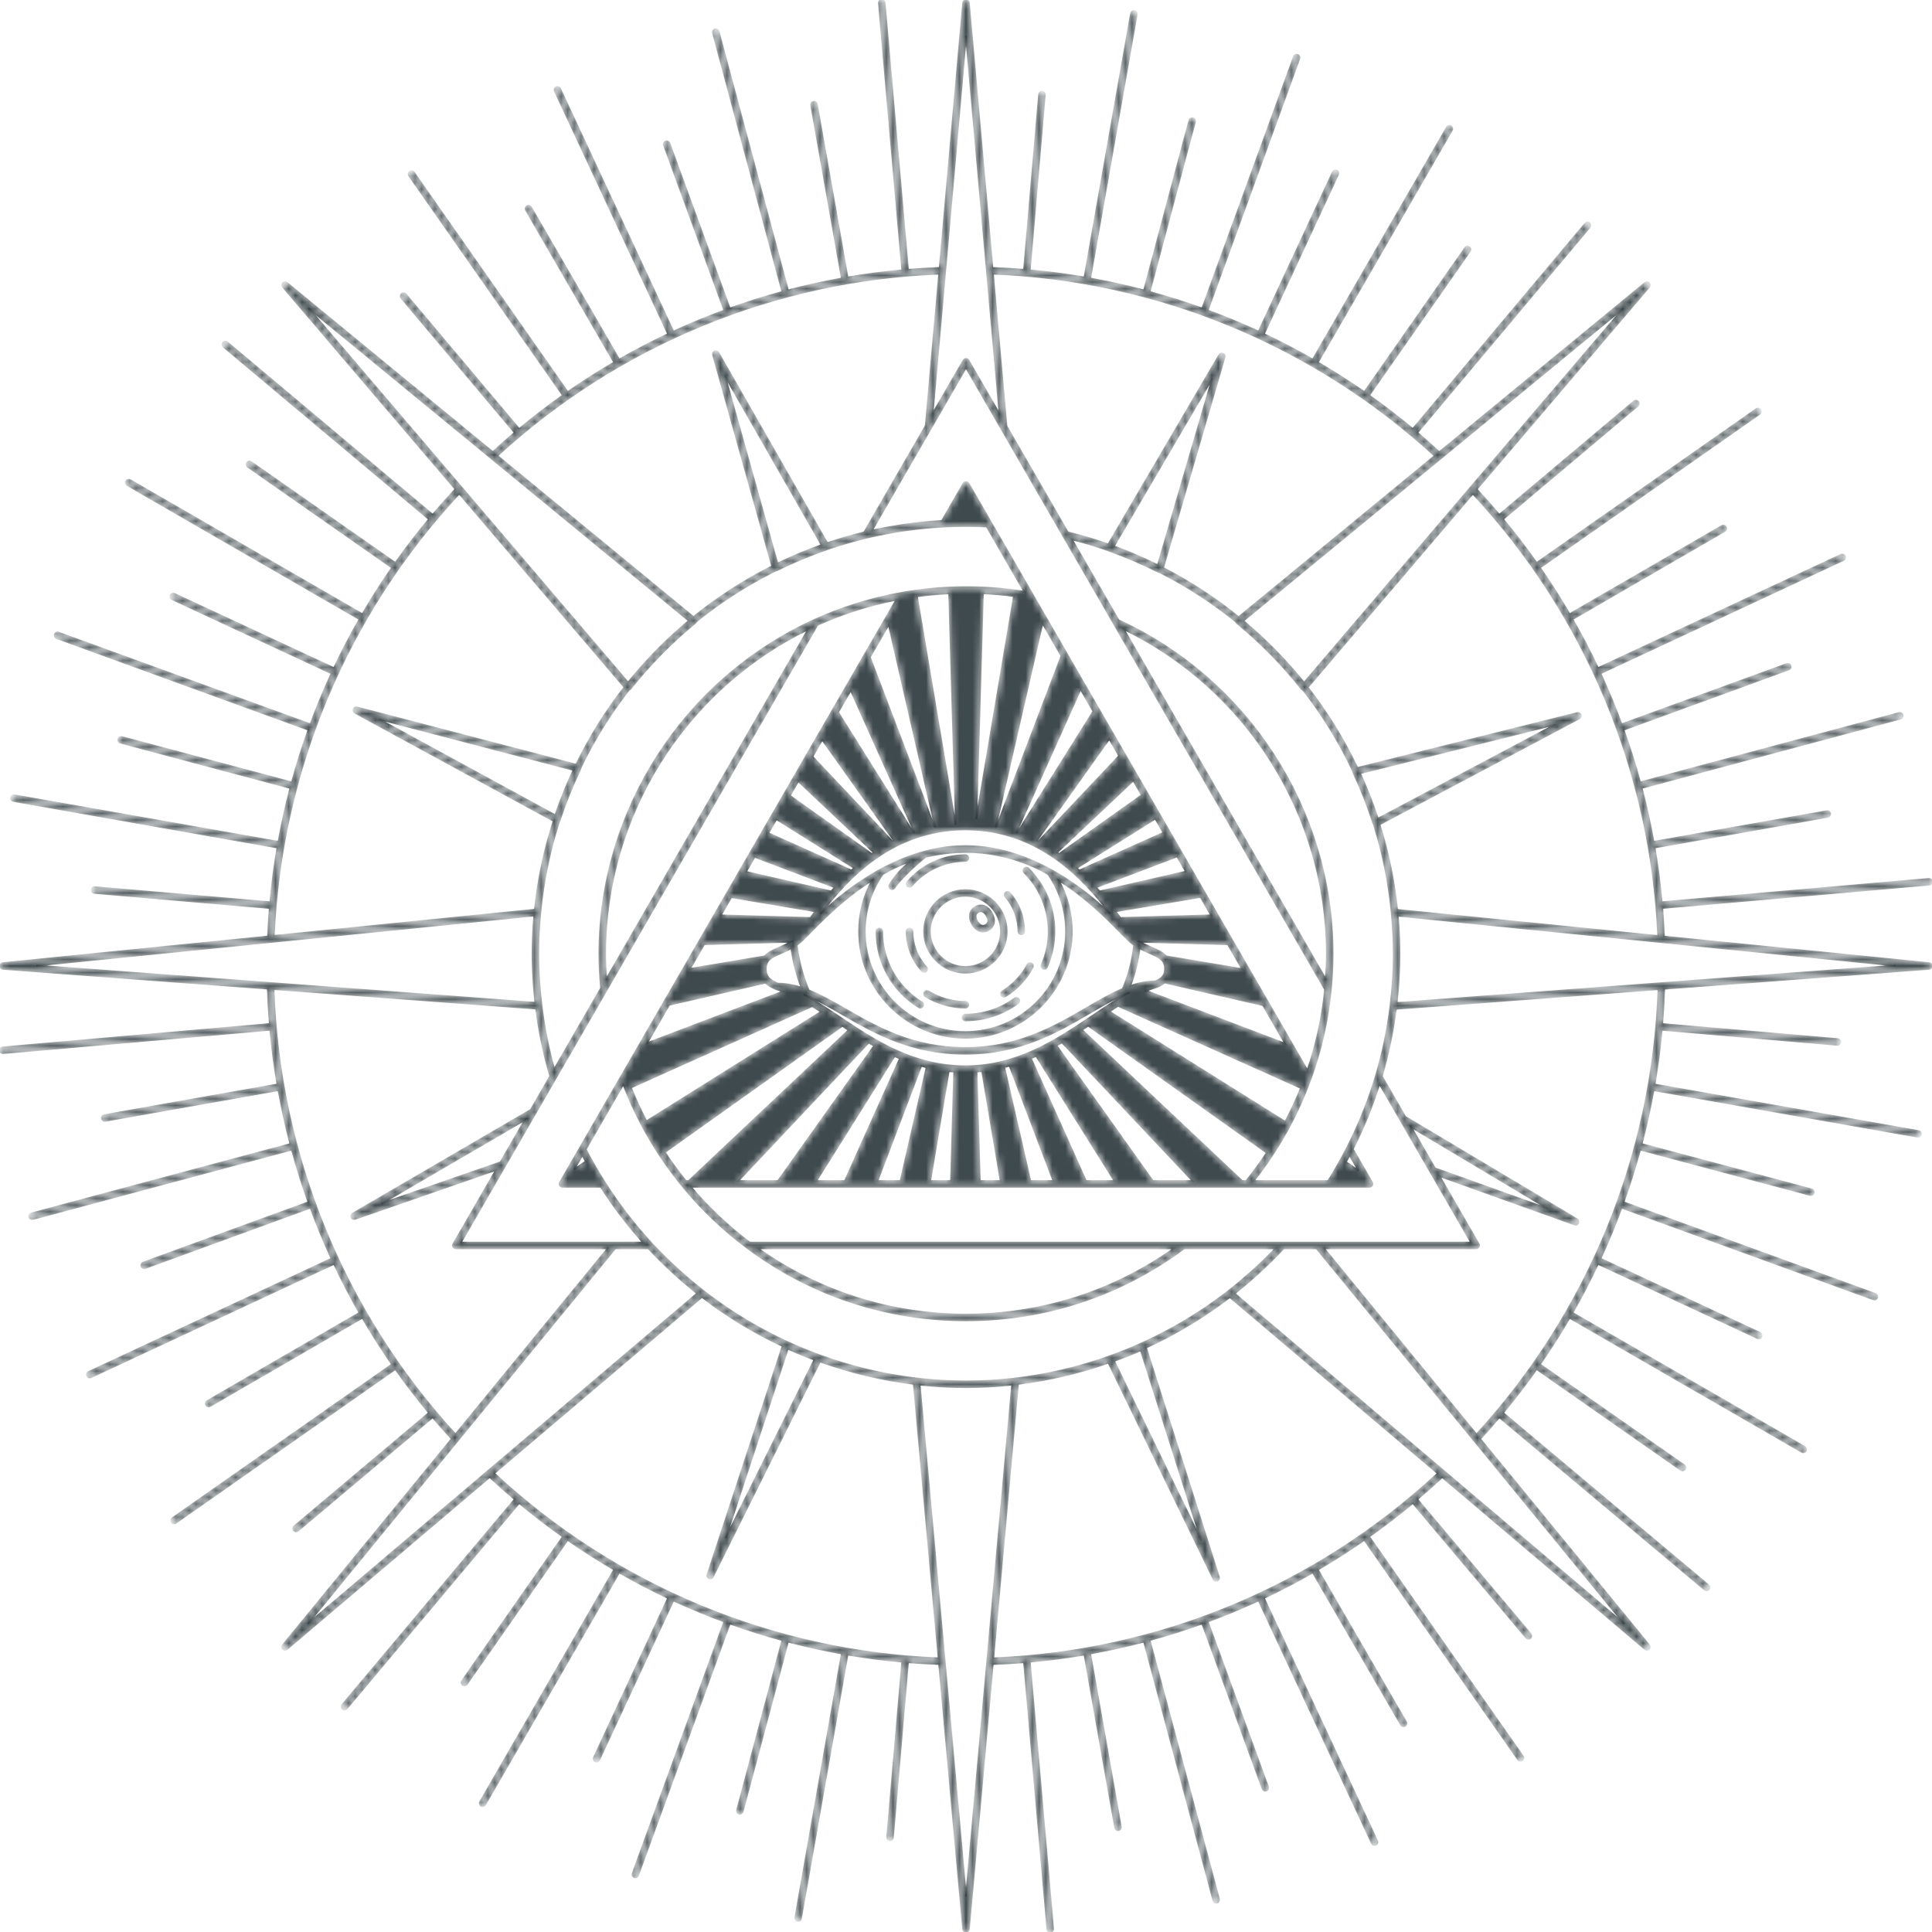 <svg width="291" height="291" viewBox="0 0 291 291" fill="none" xmlns="http://www.w3.org/2000/svg">
<mask id="path-1-inside-1_3050_61824" fill="white">
<path d="M139.523 145.668C138.176 144.196 137.435 142.285 137.435 140.288C137.435 140.047 137.241 139.852 136.999 139.852C136.758 139.852 136.563 140.047 136.563 140.288C136.563 142.503 137.386 144.623 138.879 146.257C138.964 146.351 139.082 146.399 139.201 146.399C139.306 146.399 139.411 146.361 139.495 146.285C139.673 146.122 139.685 145.846 139.523 145.668ZM153.39 140.288C153.39 140.53 153.585 140.724 153.826 140.724C154.067 140.724 154.263 140.53 154.263 140.288C154.263 138.153 153.492 136.092 152.092 134.483C151.934 134.301 151.659 134.282 151.477 134.44C151.295 134.598 151.276 134.874 151.434 135.056C152.695 136.505 153.39 138.364 153.39 140.288ZM138.388 151.709C138.458 151.752 138.538 151.773 138.615 151.773C138.762 151.773 138.905 151.699 138.988 151.565C139.114 151.36 139.05 151.091 138.845 150.965C135.109 148.663 132.879 144.671 132.879 140.288C132.879 140.047 132.684 139.852 132.443 139.852C132.202 139.852 132.007 140.047 132.007 140.288C132.007 144.976 134.392 149.246 138.388 151.709ZM157.946 140.288C157.946 142.04 157.592 143.735 156.893 145.325C156.796 145.546 156.897 145.803 157.117 145.9C157.174 145.925 157.234 145.937 157.292 145.937C157.461 145.937 157.62 145.84 157.693 145.677C158.44 143.974 158.819 142.162 158.819 140.288C158.819 136.707 157.425 133.341 154.892 130.809C154.722 130.638 154.445 130.638 154.275 130.809C154.105 130.979 154.105 131.256 154.275 131.426C156.643 133.793 157.946 136.94 157.946 140.288ZM152.83 150.392C150.669 151.982 148.104 152.821 145.413 152.821C145.172 152.821 144.976 153.017 144.976 153.258C144.976 153.499 145.172 153.694 145.413 153.694C148.291 153.694 151.035 152.795 153.347 151.096C153.541 150.953 153.583 150.68 153.441 150.485C153.297 150.291 153.025 150.248 152.83 150.392ZM136.997 133.57C137.12 133.57 137.243 133.518 137.33 133.417C139.351 131.041 142.298 129.679 145.413 129.679C145.654 129.679 145.849 129.484 145.849 129.243C145.849 129.002 145.654 128.806 145.413 128.806C142.041 128.806 138.853 130.281 136.665 132.851C136.509 133.034 136.531 133.31 136.714 133.466C136.796 133.536 136.898 133.57 136.997 133.57ZM155.36 145.115C155.147 145.002 154.882 145.081 154.769 145.294C153.882 146.947 152.57 148.34 150.972 149.325C150.767 149.452 150.704 149.72 150.829 149.925C150.912 150.06 151.055 150.133 151.202 150.133C151.28 150.133 151.359 150.112 151.43 150.069C153.159 149.003 154.579 147.495 155.538 145.706C155.652 145.494 155.572 145.23 155.36 145.115ZM145.849 151.333C145.849 151.092 145.654 150.897 145.413 150.897C143.444 150.897 141.521 150.354 139.854 149.326C139.648 149.198 139.38 149.263 139.253 149.468C139.127 149.673 139.191 149.942 139.396 150.069C141.201 151.181 143.281 151.77 145.413 151.77C145.654 151.77 145.849 151.575 145.849 151.333ZM147.344 137.365C147.479 137.288 147.609 137.251 147.735 137.251C147.827 137.251 147.918 137.271 148.008 137.312C148.229 137.411 148.446 137.635 148.619 137.939C148.791 138.246 148.871 138.547 148.842 138.788C148.814 139.021 148.686 139.197 148.453 139.329C148.22 139.462 148.003 139.478 147.79 139.382C147.568 139.283 147.351 139.059 147.178 138.753C147.006 138.448 146.927 138.147 146.956 137.905C146.984 137.673 147.111 137.496 147.344 137.365ZM147.431 140.178C147.637 140.271 147.849 140.317 148.063 140.317C148.337 140.317 148.613 140.241 148.882 140.089C149.782 139.581 149.976 138.57 149.379 137.511C149.112 137.038 148.762 136.694 148.366 136.516C147.896 136.305 147.393 136.335 146.915 136.604C146.436 136.875 146.151 137.289 146.089 137.801C146.038 138.233 146.152 138.71 146.418 139.182C146.685 139.655 147.036 140 147.431 140.178ZM150.765 140.288C150.765 143.239 148.364 145.64 145.413 145.64C142.462 145.64 140.062 143.239 140.062 140.288C140.062 137.337 142.462 134.937 145.413 134.937C148.364 134.937 150.765 137.337 150.765 140.288ZM139.189 140.288C139.189 143.72 141.981 146.513 145.413 146.513C148.845 146.513 151.637 143.72 151.637 140.288C151.637 136.856 148.845 134.064 145.413 134.064C141.981 134.064 139.189 136.856 139.189 140.288ZM210.365 151.068C210.426 150.528 210.476 149.986 210.524 149.445C210.535 149.32 210.547 149.195 210.558 149.07C210.596 148.606 210.629 148.14 210.658 147.674C210.677 147.367 210.693 147.063 210.708 146.757C210.724 146.411 210.742 146.065 210.753 145.719C210.776 145.025 210.791 144.333 210.791 143.648C210.791 141.74 210.702 139.838 210.533 137.945C210.533 137.939 210.533 137.934 210.532 137.929L250.189 141.899C250.198 141.9 250.207 141.904 250.216 141.904C250.222 141.904 250.228 141.904 250.233 141.904C250.234 141.904 250.234 141.904 250.235 141.904L285.529 145.438L210.365 151.068ZM222.389 216.052L199.423 188.027H222.343C222.499 188.027 222.643 187.944 222.722 187.809C222.799 187.674 222.799 187.508 222.722 187.373L216.811 177.135L237.176 184.44C237.225 184.457 237.275 184.465 237.324 184.465C237.489 184.465 237.644 184.372 237.718 184.216C237.814 184.012 237.74 183.77 237.547 183.654L211.657 168.208L208.13 162.099C209.11 158.778 209.814 155.386 210.252 151.951L249.795 148.99C248.974 173.9 239.258 197.677 222.389 216.052ZM185.962 194.838C186.297 194.573 186.619 194.29 186.949 194.019C187.349 193.69 187.75 193.362 188.141 193.024C188.515 192.702 188.883 192.373 189.249 192.041C189.675 191.657 190.094 191.268 190.508 190.875C190.793 190.604 191.081 190.335 191.362 190.057C192.04 189.39 192.704 188.715 193.343 188.027H198.294L244.669 244.614L185.962 194.838ZM149.61 249.773L153.332 208.443C157.992 207.873 162.559 206.798 166.961 205.257L182.792 237.864C182.867 238.019 183.022 238.111 183.184 238.111C183.239 238.111 183.293 238.101 183.346 238.079C183.558 237.995 183.67 237.76 183.6 237.542L172.617 202.981C177.084 200.934 181.323 198.386 185.246 195.375L216.556 221.923C198.271 238.932 174.535 248.806 149.61 249.773ZM145.5 285.682L138.522 208.557C138.537 208.559 138.551 208.56 138.566 208.561C140.86 208.809 143.174 208.939 145.5 208.939C147.814 208.939 150.117 208.811 152.4 208.565C152.416 208.564 152.431 208.563 152.446 208.561L148.696 250.19C148.694 250.209 148.686 250.227 148.686 250.247C148.687 250.251 148.69 250.256 148.69 250.26L145.5 285.682ZM74.43 221.911L105.725 195.355C109.507 198.262 113.584 200.733 117.876 202.743L106.556 237.188C106.485 237.405 106.594 237.641 106.805 237.727C106.86 237.75 106.916 237.761 106.971 237.761C107.132 237.761 107.286 237.671 107.362 237.519L123.506 205.071C128.062 206.71 132.798 207.845 137.634 208.438L141.374 249.773C116.448 248.801 92.714 238.923 74.43 221.911ZM92.671 188.027H97.654C98.294 188.716 98.959 189.391 99.636 190.059C99.913 190.331 100.195 190.596 100.475 190.863C100.896 191.262 101.321 191.657 101.754 192.047C102.114 192.371 102.472 192.694 102.838 193.009C103.261 193.374 103.694 193.73 104.128 194.085C104.423 194.328 104.709 194.582 105.009 194.818L46.33 244.61L92.671 188.027ZM41.204 148.971L80.744 151.915C81.183 155.359 81.888 158.762 82.872 162.096L79.944 167.167L53.106 182.807C52.913 182.92 52.836 183.163 52.93 183.367C53.002 183.525 53.16 183.621 53.326 183.621C53.374 183.621 53.422 183.613 53.469 183.597L74.719 176.217L68.278 187.373C68.2 187.508 68.2 187.674 68.278 187.809C68.357 187.944 68.501 188.027 68.656 188.027H91.542L68.6 216.04C51.735 197.664 42.02 173.882 41.204 148.971ZM80.47 137.901C80.469 137.911 80.469 137.919 80.468 137.928C80.299 139.826 80.209 141.735 80.209 143.648C80.209 144.333 80.224 145.024 80.247 145.717C80.257 146.055 80.275 146.394 80.291 146.732C80.306 147.045 80.322 147.359 80.342 147.673C80.37 148.13 80.403 148.587 80.44 149.043C80.451 149.171 80.464 149.3 80.475 149.428C80.522 149.963 80.571 150.498 80.632 151.031L5.474 145.436L80.47 137.901ZM69.169 74.345L94.057 103.508C91.217 107.139 88.785 111.054 86.787 115.173L53.786 106.549C53.57 106.494 53.352 106.606 53.27 106.81C53.189 107.015 53.274 107.249 53.468 107.354L83.385 123.647C81.984 127.984 81.036 132.465 80.566 137.014L41.245 140.964C42.307 116.153 52.208 92.533 69.169 74.345ZM103.758 93.492C103.516 93.694 103.287 93.91 103.049 94.114C102.564 94.529 102.082 94.947 101.609 95.377C101.345 95.616 101.087 95.86 100.828 96.105C100.308 96.593 99.795 97.088 99.292 97.593C99.09 97.795 98.889 97.997 98.69 98.202C98.098 98.81 97.518 99.432 96.949 100.064C96.844 100.181 96.735 100.295 96.632 100.414C95.939 101.194 95.26 101.988 94.603 102.803L46.482 46.415L103.758 93.492ZM141.458 41.225L139.432 64.13L130.163 80.186C128.282 80.641 126.427 81.186 124.598 81.808L108.194 53.11C108.085 52.918 107.851 52.84 107.647 52.924C107.445 53.009 107.336 53.232 107.396 53.444L116.307 85.29C112.103 87.405 108.124 89.968 104.455 92.936L74.907 68.649C93.141 51.892 116.736 42.168 141.458 41.225ZM145.501 5.408L150.562 62.389L145.878 54.275C145.8 54.141 145.656 54.057 145.5 54.057C145.344 54.057 145.2 54.141 145.122 54.275L140.467 62.337L145.501 5.408ZM216.104 68.661L186.569 92.953C183.037 90.091 179.218 87.604 175.185 85.532L184.447 53.799C184.509 53.587 184.404 53.362 184.201 53.276C184 53.189 183.764 53.265 183.652 53.456L166.935 81.992C164.933 81.292 162.9 80.68 160.835 80.181L151.598 64.183L149.559 41.225C174.28 42.173 197.873 51.9 216.104 68.661ZM196.419 102.828C195.759 102.007 195.074 101.207 194.377 100.42C194.285 100.315 194.189 100.213 194.094 100.109C193.516 99.464 192.926 98.831 192.323 98.212C192.125 98.008 191.925 97.808 191.725 97.607C191.225 97.105 190.717 96.613 190.201 96.128C189.932 95.875 189.665 95.623 189.393 95.374C188.941 94.965 188.481 94.566 188.02 94.17C187.767 93.951 187.523 93.723 187.266 93.509L244.523 46.417L196.419 102.828ZM204.848 116.468L234.312 109.106L207.54 123.313C206.779 121.001 205.875 118.702 204.848 116.468ZM167.815 82.302C167.801 82.298 167.787 82.291 167.774 82.287L182.621 56.943L174.395 85.123C174.277 85.064 174.153 85.014 174.033 84.956C172.008 83.965 169.934 83.078 167.815 82.302ZM207.243 162.035C206.965 162.963 206.666 163.887 206.345 164.807C205.38 167.565 204.22 170.275 202.88 172.893C201.988 174.636 201.036 176.314 200.048 177.884H188.826C192.523 173.212 195.419 168.019 197.44 162.433C199.003 158.111 200.02 153.584 200.461 148.978C200.634 147.171 200.721 145.378 200.721 143.648C200.721 122.097 188.071 102.397 168.478 93.42L161.438 81.226C163.3 81.701 165.124 82.256 166.909 82.882C166.935 82.898 166.957 82.92 166.985 82.93C169.54 83.837 172.059 84.915 174.471 86.137C174.529 86.166 174.593 86.178 174.655 86.181C178.79 88.267 182.643 90.775 186.174 93.64C186.2 93.719 186.239 93.792 186.304 93.845C189.893 96.79 193.175 100.136 196.062 103.789C196.12 103.862 196.202 103.904 196.29 103.928C199.235 107.695 201.75 111.798 203.797 116.153C203.794 116.223 203.804 116.293 203.835 116.358C205.014 118.868 206.035 121.465 206.869 124.076C206.882 124.116 206.909 124.149 206.932 124.183C208.275 128.45 209.184 132.898 209.617 137.475C209.617 137.478 209.615 137.48 209.615 137.483C209.816 139.584 209.918 141.658 209.918 143.648C209.918 144.347 209.902 145.043 209.88 145.739C209.866 146.138 209.845 146.541 209.824 146.943C209.811 147.209 209.798 147.476 209.781 147.741C209.747 148.26 209.707 148.78 209.661 149.301C209.649 149.43 209.638 149.558 209.626 149.686C209.571 150.269 209.51 150.853 209.439 151.436C209.003 155.025 208.275 158.57 207.243 162.035ZM203.28 173.987L204.634 176.331L202.717 175.03C202.907 174.684 203.095 174.338 203.28 173.987ZM114.137 188.027H176.863C167.66 194.549 156.849 197.998 145.5 197.998C134.15 197.998 123.34 194.549 114.137 188.027ZM91.306 147.488C91.213 146.19 91.151 144.901 91.151 143.648C91.151 122.879 103.112 103.856 121.735 94.783L91.306 147.488ZM193.591 168.965L167.087 152.357C167.527 152.066 167.966 151.783 168.401 151.51L195.947 163.876C195.25 165.616 194.463 167.312 193.591 168.965ZM173.64 177.884L159.125 157.479C159.403 157.321 159.682 157.164 159.956 157.002L179.65 177.884H173.64ZM163.568 177.884L155.266 159.393C155.536 159.279 155.803 159.162 156.069 159.042L167.877 177.884H163.568ZM155.191 177.884L151.257 160.743C151.53 160.675 151.798 160.597 152.067 160.52L158.671 177.884H155.191ZM147.578 177.884L147.095 161.407C147.376 161.387 147.652 161.358 147.929 161.328L150.721 177.884H147.578ZM142.896 161.332C143.17 161.361 143.442 161.389 143.719 161.408L143.238 177.884H140.105L142.896 161.332ZM138.751 160.539C139.021 160.615 139.291 160.69 139.566 160.759L135.635 177.884H132.155L138.751 160.539ZM134.738 159.072C135.004 159.193 135.274 159.307 135.547 159.421L127.258 177.884H122.95L134.738 159.072ZM130.841 157.033C131.116 157.195 131.396 157.355 131.677 157.513L117.185 177.884H111.177L130.841 157.033ZM122.335 151.55C122.782 151.822 123.229 152.102 123.68 152.394L97.365 168.884C96.5 167.236 95.719 165.543 95.026 163.81L122.335 151.55ZM100.787 151.352L115.294 148.022C115.725 148.432 116.281 148.719 116.871 148.98C116.88 148.985 116.891 148.983 116.9 148.986C116.91 148.991 116.918 148.998 116.928 149C117.266 149.096 117.603 149.211 117.94 149.335L97.453 157.127L100.787 151.352ZM106.056 142.227L119.152 141.843C118.523 142.227 117.886 142.506 117.31 142.754C116.492 143.105 115.708 143.456 115.17 144.04L103.912 145.939L106.056 142.227ZM110.151 135.132L122.805 137.266C122.546 137.612 122.302 137.945 122.072 138.262L108.572 137.868L110.151 135.132ZM113.662 129.051L125.748 133.648C125.561 133.856 125.379 134.063 125.2 134.269L112.352 131.32L113.662 129.051ZM116.935 123.382L128.665 130.733C128.522 130.859 128.382 130.986 128.243 131.113L115.718 125.49L116.935 123.382ZM120.235 117.666L131.624 128.407C131.517 128.48 131.41 128.553 131.304 128.628L118.971 119.855L120.235 117.666ZM123.841 111.421L134.646 126.611C134.568 126.65 134.492 126.692 134.415 126.732L122.373 113.964L123.841 111.421ZM128.144 103.969L137.726 125.314C137.671 125.332 137.616 125.35 137.562 125.369L126.23 107.283L128.144 103.969ZM133.86 94.067L140.843 124.488C140.805 124.495 140.768 124.501 140.731 124.508L131.022 98.982L133.86 94.067ZM142.958 89.369L143.975 124.103C143.948 124.105 143.921 124.107 143.893 124.109L138.11 89.818C139.729 89.595 141.346 89.446 142.958 89.369ZM147.056 123.375L148.052 89.363C149.616 89.436 151.174 89.574 152.722 89.78L147.056 123.375ZM150.095 124.508C150.058 124.501 150.02 124.495 149.983 124.488L157.015 93.851L159.872 98.8L150.095 124.508ZM153.263 125.369C153.209 125.35 153.154 125.332 153.1 125.314L162.758 103.799L164.686 107.139L153.263 125.369ZM156.411 126.732C156.334 126.692 156.258 126.65 156.179 126.611L167.081 111.286L168.561 113.849L156.411 126.732ZM159.521 128.628C159.417 128.553 159.308 128.48 159.201 128.407L170.703 117.56L171.978 119.767L159.521 128.628ZM162.582 131.113C162.443 130.986 162.303 130.859 162.161 130.733L174.018 123.302L175.245 125.428L162.582 131.113ZM165.626 134.269C165.448 134.063 165.265 133.856 165.077 133.648L177.306 128.997L178.628 131.285L165.626 134.269ZM168.754 138.262C168.523 137.945 168.279 137.612 168.021 137.266L180.833 135.105L182.425 137.863L168.754 138.262ZM175.655 144.04C175.117 143.456 174.334 143.105 173.516 142.754C172.94 142.506 172.303 142.227 171.673 141.843L184.947 142.232L187.107 145.971L175.655 144.04ZM174.274 148.657C174.282 148.655 174.289 148.649 174.297 148.646C174.308 148.642 174.319 148.643 174.331 148.638C174.712 148.47 175.095 148.269 175.425 147.997L190.239 151.398L193.596 157.211L172.642 149.243C173.187 149.017 173.731 148.812 174.274 148.657ZM137.076 129.797C135.852 130.77 134.811 131.935 133.989 133.269C133.863 133.474 133.926 133.743 134.132 133.87C134.203 133.913 134.282 133.934 134.36 133.934C134.506 133.934 134.649 133.86 134.732 133.726C135.527 132.436 138.198 130.01 139.396 129.081C139.396 129.081 142.026 128.323 145.5 128.323C152.572 128.323 157.663 131.544 157.861 131.653C159.631 134.199 160.568 137.181 160.568 140.288C160.568 148.644 153.77 155.442 145.413 155.442C137.057 155.442 130.258 148.644 130.258 140.288C130.258 137.181 131.194 134.199 132.964 131.653C135.764 130.058 136.887 129.864 137.076 129.797ZM121.811 149.16C120.892 146.98 120.286 144.683 120.001 142.33C120.06 142.289 120.118 142.256 120.177 142.214C120.643 141.876 121.285 141.223 122.173 140.318C124.157 138.298 127.26 135.152 131.373 132.583C130.075 134.938 129.386 137.566 129.386 140.288C129.386 149.126 136.575 156.315 145.413 156.315C154.251 156.315 161.441 149.126 161.441 140.288C161.441 137.566 160.75 134.938 159.452 132.583C163.565 135.152 166.669 138.297 168.652 140.317C169.541 141.222 170.182 141.876 170.649 142.214C170.71 142.258 170.769 142.291 170.829 142.332C170.533 144.83 170.012 146.832 169.106 148.948C167.344 149.691 165.568 150.721 163.658 151.835C158.827 154.652 153.352 157.844 145.413 157.844C137.474 157.844 132.118 154.762 127.393 152.041C125.438 150.915 123.625 149.884 121.811 149.16ZM175.475 145.962C175.475 146.843 175.095 147.331 174.045 147.808C172.74 147.822 171.481 148.078 170.23 148.51C170.932 146.707 171.371 144.932 171.646 142.831C172.176 143.119 172.694 143.35 173.172 143.555C174.727 144.225 175.475 144.607 175.475 145.962ZM145.413 124.93C156.603 124.93 163.441 132.614 167.235 137.673C165.027 135.538 156.31 127.43 145.413 127.43C134.522 127.43 125.731 135.604 123.59 137.674C127.384 132.615 134.223 124.93 145.413 124.93ZM117.156 148.151C115.911 147.591 115.35 147.129 115.35 145.962C115.35 144.607 116.098 144.225 117.654 143.555C118.136 143.348 118.659 143.116 119.193 142.824C119.47 144.862 119.985 146.851 120.724 148.765C119.561 148.39 118.384 148.163 117.156 148.151ZM164.604 152.966C159.304 156.544 153.297 160.598 145.413 160.598C137.519 160.598 131.644 156.662 126.461 153.189C124.61 151.949 122.819 150.748 121.03 149.788C122.946 150.488 124.867 151.594 126.957 152.798C131.777 155.572 137.24 158.717 145.413 158.717C153.587 158.717 159.171 155.462 164.097 152.588C166.23 151.345 168.192 150.202 170.129 149.476C168.317 150.46 166.491 151.693 164.604 152.966ZM86.478 176.136L87.715 173.993C87.883 174.31 88.057 174.628 88.233 174.946L86.478 176.136ZM100.126 173.549L126.879 154.518C127.195 154.728 127.513 154.94 127.835 155.151L103.73 177.884H103.299C102.164 176.488 101.111 175.039 100.126 173.549ZM187.095 177.884L162.957 155.119C163.276 154.908 163.591 154.698 163.904 154.488L190.819 173.634C189.85 175.094 188.815 176.514 187.702 177.884H187.095ZM199.694 147.488L169.25 94.758C187.883 103.825 199.849 122.858 199.849 143.648C199.849 144.899 199.787 146.189 199.694 147.488ZM131.329 79.911L140.236 64.483H140.237L145.5 55.366L199.577 149.031C199.573 149.072 199.568 149.112 199.564 149.152C199.467 150.113 199.345 151.07 199.197 152.022C199.189 152.079 199.182 152.136 199.173 152.193C199.025 153.131 198.847 154.064 198.65 154.992C198.625 155.112 198.601 155.234 198.575 155.354C198.379 156.248 198.158 157.135 197.917 158.016C197.877 158.162 197.838 158.308 197.798 158.453C197.551 159.324 197.283 160.187 196.995 161.043C196.973 161.108 196.95 161.172 196.928 161.237L150.601 80.997L149.257 78.669V78.668L145.878 72.815C145.8 72.68 145.656 72.597 145.5 72.597C145.344 72.597 145.2 72.68 145.122 72.815L141.864 78.459C140.968 78.508 140.07 78.577 139.175 78.665C139.025 78.679 138.875 78.701 138.725 78.717C137.938 78.799 137.153 78.891 136.368 79.001C136.036 79.049 135.707 79.107 135.376 79.159C134.775 79.254 134.175 79.349 133.578 79.46C133.202 79.529 132.83 79.609 132.456 79.685C132.081 79.762 131.703 79.828 131.329 79.911ZM117.099 84.882L109.186 56.602L123.759 82.097C123.62 82.146 123.483 82.2 123.344 82.25C122.964 82.389 122.584 82.527 122.206 82.671C121.578 82.912 120.954 83.162 120.333 83.423C120.087 83.526 119.843 83.635 119.599 83.742C119.071 83.97 118.546 84.207 118.024 84.449C117.828 84.541 117.63 84.632 117.434 84.726C117.323 84.779 117.21 84.829 117.099 84.882ZM83.64 122.793L57.023 108.297L86.387 115.97C85.346 118.186 84.423 120.477 83.64 122.793ZM81.558 151.395C81.483 150.777 81.417 150.159 81.359 149.541C81.354 149.479 81.349 149.417 81.344 149.355C81.291 148.774 81.247 148.194 81.21 147.614C81.198 147.427 81.191 147.238 81.181 147.05C81.156 146.588 81.132 146.126 81.117 145.667C81.096 144.995 81.082 144.322 81.082 143.648C81.082 141.651 81.185 139.568 81.387 137.456C81.387 137.452 81.386 137.449 81.386 137.445C81.837 132.7 82.803 128.094 84.23 123.684C84.259 123.647 84.288 123.608 84.303 123.562C85.164 120.946 86.206 118.358 87.401 115.87C87.433 115.804 87.442 115.73 87.438 115.659C89.448 111.476 91.892 107.534 94.736 103.902C94.822 103.877 94.903 103.835 94.96 103.763C97.844 100.117 101.128 96.775 104.721 93.829C104.786 93.776 104.824 93.703 104.851 93.625C108.52 90.651 112.538 88.064 116.855 85.933C116.909 85.929 116.964 85.921 117.014 85.897C119.451 84.69 121.983 83.631 124.54 82.748C124.556 82.743 124.566 82.73 124.58 82.724C126.527 82.059 128.515 81.472 130.552 80.986C134.349 80.079 138.25 79.518 142.146 79.318C143.265 79.261 144.393 79.231 145.5 79.231C146.491 79.231 147.513 79.257 148.62 79.31L149.29 80.471L154.287 89.128C148.212 88.154 142.01 88.189 135.787 89.295C131.246 90.102 126.821 91.478 122.635 93.385C102.979 102.342 90.278 122.071 90.278 143.648C90.278 145.335 90.361 147.081 90.526 148.839L83.476 161.05C82.587 157.884 81.952 154.658 81.558 151.395ZM75.386 175.062L57.433 181.296L79.065 168.69L75.386 175.062ZM69.413 187.154L83.719 162.374C83.719 162.373 83.719 162.373 83.719 162.373L86.657 157.285L123.123 94.124C123.16 94.108 123.198 94.092 123.235 94.076C124.112 93.681 125 93.31 125.896 92.963C125.948 92.944 125.997 92.922 126.049 92.902C126.934 92.563 127.829 92.252 128.732 91.96C128.848 91.922 128.964 91.882 129.081 91.846C129.952 91.57 130.833 91.318 131.718 91.087C131.863 91.049 132.008 91.01 132.154 90.974C133.032 90.752 133.916 90.552 134.806 90.375C134.873 90.361 134.94 90.349 135.006 90.335L84.334 178.103C84.256 178.238 84.256 178.404 84.334 178.539C84.412 178.674 84.556 178.757 84.713 178.757H90.482C90.965 179.51 91.462 180.252 91.974 180.985C92.051 181.095 92.134 181.201 92.212 181.311C92.675 181.966 93.148 182.614 93.635 183.251C93.828 183.504 94.03 183.749 94.226 183.998C94.608 184.484 94.992 184.967 95.387 185.44C95.622 185.722 95.864 185.997 96.103 186.275C96.356 186.567 96.602 186.866 96.859 187.154H69.413ZM122.667 204.798L109.272 231.719L118.662 203.148C119.947 203.73 121.29 204.282 122.667 204.798ZM171.829 203.386L180.939 232.051L167.802 204.992C169.258 204.463 170.584 203.935 171.829 203.386ZM190.39 189.778C190.053 190.104 189.716 190.432 189.371 190.752C189.036 191.064 188.693 191.366 188.352 191.669C187.268 192.634 186.156 193.576 184.999 194.477C184.997 194.479 184.996 194.481 184.994 194.483C175.565 201.802 164.242 206.398 152.369 207.687C152.131 207.712 151.894 207.736 151.657 207.758C150.774 207.845 149.889 207.916 149.002 207.964C148.791 207.977 148.582 207.983 148.371 207.992C147.484 208.032 146.594 208.059 145.702 208.061C145.578 208.061 145.454 208.062 145.331 208.062C144.407 208.06 143.487 208.032 142.568 207.989C142.359 207.979 142.15 207.973 141.941 207.962C141.039 207.911 140.14 207.837 139.244 207.748C139.003 207.724 138.763 207.702 138.521 207.675C126.618 206.363 115.275 201.723 105.842 194.353C105.427 194.027 105.023 193.691 104.616 193.356C104.259 193.063 103.901 192.769 103.549 192.467C103.146 192.121 102.749 191.769 102.354 191.414C101.958 191.056 101.566 190.692 101.177 190.324C100.861 190.024 100.543 189.727 100.234 189.422C99.532 188.728 98.839 188.024 98.166 187.295C95.553 184.463 93.172 181.365 91.089 178.087C90.041 176.437 89.078 174.764 88.224 173.112L93.885 163.307C95.994 168.845 98.973 173.985 102.749 178.598C105.617 182.102 108.903 185.245 112.517 187.941C122.103 195.091 133.509 198.871 145.5 198.871C157.443 198.871 168.804 195.121 178.367 188.027H192.126C191.972 188.189 191.817 188.35 191.66 188.511C191.243 188.94 190.819 189.362 190.39 189.778ZM221.587 187.154H112.929C112.095 186.529 111.276 185.88 110.478 185.206C110.285 185.042 110.102 184.866 109.911 184.7C109.296 184.166 108.685 183.627 108.094 183.065C107.809 182.795 107.538 182.509 107.259 182.232C106.778 181.755 106.298 181.28 105.835 180.786C105.537 180.466 105.251 180.135 104.961 179.81C104.651 179.462 104.345 179.112 104.044 178.757H206.287C206.443 178.757 206.587 178.674 206.666 178.539C206.744 178.404 206.744 178.238 206.666 178.103L203.765 173.079C204.172 172.275 204.563 171.462 204.936 170.644C205.008 170.488 205.07 170.328 205.14 170.172C205.456 169.466 205.763 168.757 206.053 168.042C206.178 167.732 206.292 167.421 206.412 167.11C206.632 166.54 206.851 165.971 207.055 165.397C207.179 165.047 207.293 164.696 207.411 164.345C207.534 163.978 207.667 163.613 207.784 163.245L221.587 187.154ZM212.552 169.758L233.239 182.1L216.136 175.966L212.552 169.758ZM249.756 140.978L210.437 137.042C209.987 132.666 209.098 128.353 207.787 124.171L237.878 108.202C238.072 108.098 238.16 107.866 238.081 107.66C238.002 107.454 237.78 107.338 237.568 107.393L204.448 115.668C202.412 111.379 199.909 107.303 196.965 103.533L221.843 74.358C238.799 92.547 248.696 116.168 249.756 140.978ZM290.579 145.066L250.634 141.067C250.573 139.628 250.488 138.193 250.369 136.764L290.601 133.244C290.841 133.223 291.019 133.012 290.998 132.772C290.977 132.532 290.762 132.356 290.525 132.374L250.288 135.894C250.037 133.129 249.678 130.38 249.21 127.656L275.307 123.037C275.545 122.995 275.704 122.769 275.661 122.531C275.619 122.294 275.391 122.131 275.156 122.178L249.057 126.797C248.565 124.065 247.966 121.36 247.261 118.685L286.269 108.234C286.501 108.171 286.639 107.932 286.577 107.699C286.515 107.466 286.276 107.328 286.043 107.391L247.037 117.842C246.308 115.166 245.472 112.524 244.536 109.918L269.435 100.827C269.662 100.745 269.779 100.494 269.696 100.268C269.613 100.041 269.362 99.926 269.137 100.008L244.241 109.096C243.283 106.497 242.217 103.939 241.057 101.423L277.659 84.355C277.877 84.254 277.971 83.994 277.87 83.776C277.768 83.557 277.508 83.462 277.29 83.564L240.693 100.63C239.512 98.126 238.226 95.67 236.849 93.263L259.796 79.975C260.005 79.854 260.076 79.587 259.955 79.379C259.835 79.171 259.567 79.099 259.359 79.22L236.416 92.505C235.023 90.117 233.53 87.782 231.947 85.502L265.033 62.336C265.231 62.197 265.278 61.925 265.14 61.727C265.002 61.529 264.729 61.482 264.533 61.62L231.448 84.786C229.852 82.529 228.165 80.332 226.387 78.197L246.683 61.114C246.867 60.958 246.89 60.683 246.735 60.499C246.58 60.314 246.305 60.29 246.12 60.446L225.826 77.529C224.721 76.225 223.585 74.944 222.414 73.69L248.389 43.228C248.535 43.056 248.526 42.801 248.368 42.639C248.21 42.478 247.952 42.465 247.78 42.609L216.786 68.099C215.7 67.099 214.597 66.121 213.474 65.17L239.435 34.232C239.59 34.047 239.566 33.772 239.382 33.616C239.197 33.462 238.922 33.486 238.767 33.67L212.803 64.614C210.668 62.837 208.472 61.145 206.215 59.55L221.404 37.828C221.542 37.63 221.494 37.359 221.297 37.22C221.099 37.082 220.827 37.13 220.689 37.327L205.498 59.053C203.218 57.47 200.882 55.979 198.493 54.586L218.687 19.611C218.807 19.401 218.736 19.135 218.527 19.014C218.318 18.893 218.051 18.965 217.931 19.174L197.736 54.151C195.33 52.773 192.871 51.493 190.367 50.313L201.547 26.276C201.649 26.057 201.555 25.798 201.336 25.697C201.117 25.595 200.858 25.689 200.756 25.908L189.578 49.943C187.061 48.782 184.501 47.722 181.901 46.764L195.714 8.813C195.797 8.587 195.68 8.337 195.453 8.255C195.228 8.174 194.977 8.289 194.895 8.516L181.083 46.462C178.477 45.526 175.832 44.696 173.157 43.968L179.986 18.348C180.049 18.115 179.911 17.875 179.678 17.814C179.446 17.752 179.206 17.889 179.143 18.122L172.316 43.736C169.64 43.031 166.933 42.438 164.202 41.945L171.216 2.17C171.259 1.933 171.1 1.707 170.862 1.665C170.625 1.62 170.399 1.781 170.357 2.019L163.344 41.789C160.62 41.321 157.872 40.965 155.105 40.713L157.376 14.283C157.397 14.043 157.219 13.832 156.979 13.811C156.734 13.779 156.528 13.968 156.507 14.208L154.237 40.634C152.657 40.504 151.071 40.407 149.481 40.349L145.935 0.426C145.915 0.201 145.726 0.028 145.5 0.028C145.274 0.028 145.085 0.201 145.065 0.427L141.536 40.348C139.939 40.407 138.349 40.504 136.763 40.634L133.244 0.399C133.223 0.159 133.009 -0.019 132.771 0.002C132.531 0.023 132.354 0.235 132.374 0.475L135.894 40.713C133.128 40.965 130.38 41.322 127.656 41.79L123.037 15.693C122.994 15.454 122.769 15.295 122.532 15.339C122.294 15.38 122.135 15.607 122.177 15.845L126.798 41.945C124.067 42.438 121.359 43.032 118.684 43.736L108.234 4.731C108.172 4.498 107.932 4.359 107.698 4.423C107.466 4.485 107.328 4.725 107.39 4.957L117.843 43.968C115.167 44.696 112.522 45.526 109.917 46.462L100.827 21.564C100.744 21.338 100.494 21.223 100.268 21.304C100.042 21.387 99.925 21.637 100.007 21.863L109.098 46.764C106.499 47.723 103.938 48.781 101.422 49.942L84.355 13.341C84.253 13.123 83.994 13.029 83.775 13.13C83.557 13.232 83.462 13.492 83.564 13.71L100.632 50.313C98.128 51.494 95.67 52.773 93.263 54.15L79.975 31.204C79.855 30.995 79.588 30.925 79.379 31.045C79.17 31.166 79.099 31.433 79.22 31.641L92.507 54.586C90.118 55.979 87.781 57.47 85.502 59.053L62.335 25.967C62.197 25.769 61.924 25.722 61.728 25.86C61.53 25.998 61.482 26.27 61.62 26.467L84.785 59.55C82.528 61.145 80.332 62.837 78.197 64.614L61.113 44.318C60.959 44.133 60.683 44.108 60.499 44.265C60.314 44.42 60.29 44.696 60.446 44.88L77.525 65.169C76.406 66.117 75.308 67.092 74.225 68.089L43.223 42.607C43.047 42.463 42.793 42.476 42.635 42.638C42.476 42.799 42.467 43.055 42.614 43.227L68.598 73.676C67.423 74.934 66.282 76.22 65.174 77.529L34.231 51.564C34.046 51.411 33.771 51.434 33.617 51.618C33.462 51.803 33.486 52.078 33.67 52.233L64.612 78.198C62.835 80.332 61.147 82.53 59.552 84.786L37.828 69.596C37.631 69.458 37.358 69.505 37.221 69.704C37.082 69.901 37.13 70.173 37.328 70.311L59.053 85.502C57.469 87.782 55.977 90.117 54.584 92.506L19.61 72.313C19.401 72.192 19.135 72.263 19.014 72.473C18.893 72.682 18.965 72.949 19.174 73.069L54.15 93.264C52.773 95.671 51.488 98.126 50.307 100.63L26.276 89.453C26.055 89.351 25.798 89.446 25.696 89.664C25.594 89.883 25.689 90.143 25.908 90.244L49.943 101.423C48.782 103.939 47.717 106.497 46.758 109.097L8.814 95.286C8.588 95.205 8.337 95.32 8.255 95.546C8.172 95.773 8.288 96.023 8.515 96.106L46.464 109.918C45.527 112.524 44.691 115.166 43.963 117.842L18.347 111.014C18.117 110.953 17.875 111.09 17.813 111.323C17.751 111.556 17.89 111.795 18.122 111.856L43.739 118.685C43.034 121.36 42.435 124.065 41.942 126.797L2.171 119.784C1.934 119.742 1.706 119.901 1.665 120.138C1.623 120.375 1.781 120.601 2.019 120.643L41.79 127.656C41.322 130.38 40.963 133.129 40.711 135.894L14.283 133.623C14.037 133.599 13.831 133.781 13.811 134.021C13.79 134.261 13.968 134.473 14.208 134.494L40.631 136.764C40.513 138.189 40.426 139.62 40.367 141.053L0.422 145.066C0.196 145.088 0.026 145.28 0.029 145.506C0.032 145.733 0.207 145.918 0.433 145.935L40.328 148.906C40.385 150.689 40.489 152.466 40.636 154.236L0.399 157.756C0.158 157.777 -0.019 157.989 0.002 158.229C0.022 158.456 0.212 158.627 0.436 158.627C0.449 158.627 0.462 158.627 0.474 158.625L40.711 155.106C40.963 157.872 41.325 160.62 41.791 163.344L15.692 167.963C15.455 168.005 15.296 168.232 15.339 168.469C15.377 168.681 15.56 168.829 15.768 168.829C15.793 168.829 15.819 168.827 15.844 168.823L41.944 164.203C42.437 166.934 43.033 169.641 43.738 172.315L4.731 182.767C4.499 182.829 4.361 183.069 4.423 183.301C4.475 183.497 4.651 183.625 4.844 183.625C4.881 183.625 4.919 183.62 4.957 183.61L43.967 173.157C44.695 175.833 45.524 178.478 46.46 181.083L21.565 190.173C21.338 190.255 21.221 190.506 21.304 190.733C21.368 190.91 21.536 191.019 21.714 191.019C21.764 191.019 21.814 191.01 21.863 190.993L46.764 181.902C47.722 184.501 48.777 187.064 49.938 189.58L13.341 206.645C13.123 206.747 13.028 207.007 13.13 207.225C13.204 207.384 13.361 207.477 13.526 207.477C13.588 207.477 13.651 207.463 13.71 207.436L50.312 190.369C51.492 192.872 52.77 195.332 54.148 197.739L31.204 211.025C30.995 211.146 30.924 211.413 31.045 211.621C31.126 211.761 31.273 211.84 31.423 211.84C31.497 211.84 31.572 211.82 31.641 211.78L54.586 198.494C55.979 200.883 57.468 203.22 59.052 205.5L25.967 228.665C25.769 228.804 25.722 229.075 25.86 229.273C25.944 229.394 26.079 229.46 26.217 229.46C26.304 229.46 26.391 229.433 26.467 229.38L59.551 206.215C61.146 208.471 62.835 210.668 64.613 212.803L44.317 229.887C44.133 230.043 44.109 230.317 44.265 230.502C44.35 230.605 44.474 230.657 44.599 230.657C44.698 230.657 44.797 230.624 44.879 230.555L65.17 213.474C66.102 214.576 67.061 215.657 68.041 216.723L42.606 247.779C42.463 247.953 42.477 248.208 42.637 248.366C42.723 248.449 42.833 248.492 42.944 248.492C43.044 248.492 43.144 248.457 43.226 248.388L73.759 222.479C74.992 223.628 76.249 224.743 77.529 225.827L51.565 256.769C51.41 256.954 51.434 257.229 51.618 257.384C51.7 257.453 51.8 257.486 51.898 257.486C52.023 257.486 52.146 257.433 52.233 257.33L78.197 226.387C80.332 228.165 82.529 229.855 84.785 231.449L69.596 253.172C69.457 253.371 69.506 253.642 69.703 253.78C69.779 253.833 69.867 253.859 69.953 253.859C70.091 253.859 70.226 253.794 70.311 253.673L85.502 231.948C87.781 233.531 90.115 235.025 92.504 236.419L72.313 271.39C72.192 271.599 72.264 271.866 72.473 271.986C72.542 272.026 72.617 272.045 72.691 272.045C72.841 272.045 72.988 271.967 73.069 271.827L93.263 236.85C95.67 238.228 98.126 239.512 100.63 240.693L89.453 264.725C89.351 264.943 89.445 265.203 89.664 265.304C89.723 265.332 89.786 265.345 89.847 265.345C90.012 265.345 90.169 265.252 90.244 265.093L101.422 241.059C103.938 242.22 106.498 243.283 109.097 244.241L95.286 282.186C95.203 282.414 95.32 282.664 95.547 282.746C95.596 282.764 95.646 282.772 95.696 282.772C95.874 282.772 96.041 282.662 96.105 282.485L109.917 244.539C112.522 245.475 115.166 246.308 117.842 247.037L111.013 272.653C110.951 272.886 111.089 273.125 111.322 273.187C111.36 273.197 111.397 273.202 111.435 273.202C111.628 273.202 111.804 273.073 111.856 272.878L118.684 247.264C121.359 247.969 124.066 248.565 126.797 249.057L119.784 288.83C119.741 289.068 119.9 289.294 120.137 289.335C120.163 289.34 120.188 289.342 120.213 289.342C120.422 289.342 120.605 289.193 120.643 288.981L127.656 249.214C130.379 249.682 133.128 250.036 135.895 250.289L133.624 276.718C133.603 276.958 133.781 277.169 134.021 277.19C134.033 277.191 134.046 277.192 134.059 277.192C134.283 277.192 134.473 277.02 134.493 276.793L136.763 250.367C138.321 250.496 139.885 250.59 141.454 250.649L145.065 290.575C145.086 290.8 145.275 290.972 145.5 290.972C145.726 290.972 145.914 290.8 145.935 290.575L149.531 250.65C151.104 250.591 152.673 250.496 154.237 250.367L157.756 290.602C157.776 290.829 157.967 291 158.19 291C158.203 291 158.216 291 158.229 290.998C158.469 290.978 158.647 290.766 158.626 290.526L155.106 250.289C157.872 250.036 160.621 249.681 163.344 249.214L167.963 275.308C168 275.52 168.185 275.669 168.392 275.669C168.418 275.669 168.443 275.667 168.468 275.662C168.706 275.62 168.865 275.394 168.823 275.156L164.203 249.057C166.934 248.565 169.641 247.969 172.316 247.264L182.766 286.269C182.819 286.464 182.995 286.592 183.188 286.592C183.225 286.592 183.263 286.588 183.3 286.578C183.534 286.516 183.671 286.276 183.609 286.044L173.158 247.036C175.834 246.308 178.477 245.475 181.083 244.539L190.173 269.436C190.237 269.613 190.404 269.723 190.582 269.723C190.632 269.723 190.683 269.714 190.732 269.697C190.958 269.614 191.075 269.364 190.992 269.138L181.903 244.241C184.502 243.282 187.062 242.22 189.578 241.059L206.645 277.66C206.719 277.817 206.876 277.911 207.04 277.911C207.102 277.911 207.165 277.898 207.225 277.87C207.443 277.769 207.538 277.508 207.436 277.29L190.37 240.693C192.874 239.512 195.33 238.228 197.737 236.851L211.025 259.797C211.106 259.937 211.252 260.014 211.403 260.014C211.477 260.014 211.553 259.996 211.621 259.956C211.83 259.835 211.901 259.568 211.78 259.36L198.496 236.419C200.885 235.026 203.218 233.531 205.498 231.948L228.665 265.034C228.749 265.155 228.885 265.22 229.022 265.22C229.109 265.22 229.197 265.194 229.272 265.141C229.47 265.002 229.518 264.731 229.379 264.534L206.215 231.449C208.471 229.855 210.668 228.165 212.803 226.387L229.887 246.683C229.973 246.785 230.096 246.839 230.221 246.839C230.319 246.839 230.419 246.805 230.501 246.736C230.686 246.58 230.71 246.305 230.554 246.121L213.471 225.827C214.746 224.747 216 223.636 217.228 222.492L247.772 248.389C247.853 248.459 247.954 248.493 248.054 248.493C248.165 248.493 248.275 248.451 248.36 248.368C248.521 248.21 248.535 247.955 248.391 247.78L222.949 216.734C223.932 215.665 224.895 214.579 225.831 213.474L256.768 239.436C256.851 239.504 256.95 239.539 257.049 239.539C257.173 239.539 257.297 239.485 257.383 239.382C257.538 239.197 257.514 238.922 257.33 238.768L226.387 212.803C228.165 210.668 229.854 208.471 231.449 206.215L253.172 221.405C253.249 221.458 253.335 221.483 253.421 221.483C253.559 221.483 253.695 221.418 253.779 221.297C253.918 221.1 253.87 220.828 253.673 220.69L231.949 205.5C233.532 203.22 235.021 200.883 236.414 198.494L271.389 218.688C271.458 218.727 271.533 218.746 271.608 218.746C271.759 218.746 271.905 218.667 271.986 218.528C272.107 218.318 272.035 218.052 271.826 217.932L236.853 197.739C238.23 195.332 239.507 192.872 240.688 190.368L264.724 201.548C264.783 201.576 264.846 201.589 264.907 201.589C265.072 201.589 265.23 201.495 265.303 201.336C265.406 201.117 265.31 200.858 265.092 200.757L241.062 189.58C242.223 187.064 243.278 184.501 244.237 181.902L282.186 195.715C282.236 195.733 282.286 195.741 282.335 195.741C282.513 195.741 282.681 195.631 282.745 195.454C282.828 195.228 282.711 194.977 282.484 194.895L244.54 181.083C245.475 178.478 246.305 175.833 247.033 173.157L272.652 179.987C272.69 179.997 272.727 180.002 272.765 180.002C272.958 180.002 273.134 179.874 273.187 179.678C273.249 179.445 273.111 179.206 272.878 179.144L247.261 172.315C247.966 169.641 248.563 166.934 249.056 164.203L288.83 171.216C288.855 171.222 288.88 171.223 288.905 171.223C289.113 171.223 289.297 171.075 289.335 170.863C289.377 170.625 289.218 170.399 288.981 170.358L249.207 163.344C249.675 160.62 250.038 157.872 250.29 155.105L276.717 157.376C276.729 157.378 276.742 157.378 276.755 157.378C276.979 157.378 277.169 157.206 277.189 156.979C277.21 156.739 277.032 156.528 276.792 156.507L250.363 154.236C250.51 152.472 250.614 150.701 250.671 148.924L290.567 145.935C290.793 145.918 290.968 145.733 290.971 145.506C290.974 145.28 290.803 145.088 290.579 145.066Z"/>
</mask>
<path d="M139.523 145.668C138.176 144.196 137.435 142.285 137.435 140.288C137.435 140.047 137.241 139.852 136.999 139.852C136.758 139.852 136.563 140.047 136.563 140.288C136.563 142.503 137.386 144.623 138.879 146.257C138.964 146.351 139.082 146.399 139.201 146.399C139.306 146.399 139.411 146.361 139.495 146.285C139.673 146.122 139.685 145.846 139.523 145.668ZM153.39 140.288C153.39 140.53 153.585 140.724 153.826 140.724C154.067 140.724 154.263 140.53 154.263 140.288C154.263 138.153 153.492 136.092 152.092 134.483C151.934 134.301 151.659 134.282 151.477 134.44C151.295 134.598 151.276 134.874 151.434 135.056C152.695 136.505 153.39 138.364 153.39 140.288ZM138.388 151.709C138.458 151.752 138.538 151.773 138.615 151.773C138.762 151.773 138.905 151.699 138.988 151.565C139.114 151.36 139.05 151.091 138.845 150.965C135.109 148.663 132.879 144.671 132.879 140.288C132.879 140.047 132.684 139.852 132.443 139.852C132.202 139.852 132.007 140.047 132.007 140.288C132.007 144.976 134.392 149.246 138.388 151.709ZM157.946 140.288C157.946 142.04 157.592 143.735 156.893 145.325C156.796 145.546 156.897 145.803 157.117 145.9C157.174 145.925 157.234 145.937 157.292 145.937C157.461 145.937 157.62 145.84 157.693 145.677C158.44 143.974 158.819 142.162 158.819 140.288C158.819 136.707 157.425 133.341 154.892 130.809C154.722 130.638 154.445 130.638 154.275 130.809C154.105 130.979 154.105 131.256 154.275 131.426C156.643 133.793 157.946 136.94 157.946 140.288ZM152.83 150.392C150.669 151.982 148.104 152.821 145.413 152.821C145.172 152.821 144.976 153.017 144.976 153.258C144.976 153.499 145.172 153.694 145.413 153.694C148.291 153.694 151.035 152.795 153.347 151.096C153.541 150.953 153.583 150.68 153.441 150.485C153.297 150.291 153.025 150.248 152.83 150.392ZM136.997 133.57C137.12 133.57 137.243 133.518 137.33 133.417C139.351 131.041 142.298 129.679 145.413 129.679C145.654 129.679 145.849 129.484 145.849 129.243C145.849 129.002 145.654 128.806 145.413 128.806C142.041 128.806 138.853 130.281 136.665 132.851C136.509 133.034 136.531 133.31 136.714 133.466C136.796 133.536 136.898 133.57 136.997 133.57ZM155.36 145.115C155.147 145.002 154.882 145.081 154.769 145.294C153.882 146.947 152.57 148.34 150.972 149.325C150.767 149.452 150.704 149.72 150.829 149.925C150.912 150.06 151.055 150.133 151.202 150.133C151.28 150.133 151.359 150.112 151.43 150.069C153.159 149.003 154.579 147.495 155.538 145.706C155.652 145.494 155.572 145.23 155.36 145.115ZM145.849 151.333C145.849 151.092 145.654 150.897 145.413 150.897C143.444 150.897 141.521 150.354 139.854 149.326C139.648 149.198 139.38 149.263 139.253 149.468C139.127 149.673 139.191 149.942 139.396 150.069C141.201 151.181 143.281 151.77 145.413 151.77C145.654 151.77 145.849 151.575 145.849 151.333ZM147.344 137.365C147.479 137.288 147.609 137.251 147.735 137.251C147.827 137.251 147.918 137.271 148.008 137.312C148.229 137.411 148.446 137.635 148.619 137.939C148.791 138.246 148.871 138.547 148.842 138.788C148.814 139.021 148.686 139.197 148.453 139.329C148.22 139.462 148.003 139.478 147.79 139.382C147.568 139.283 147.351 139.059 147.178 138.753C147.006 138.448 146.927 138.147 146.956 137.905C146.984 137.673 147.111 137.496 147.344 137.365ZM147.431 140.178C147.637 140.271 147.849 140.317 148.063 140.317C148.337 140.317 148.613 140.241 148.882 140.089C149.782 139.581 149.976 138.57 149.379 137.511C149.112 137.038 148.762 136.694 148.366 136.516C147.896 136.305 147.393 136.335 146.915 136.604C146.436 136.875 146.151 137.289 146.089 137.801C146.038 138.233 146.152 138.71 146.418 139.182C146.685 139.655 147.036 140 147.431 140.178ZM150.765 140.288C150.765 143.239 148.364 145.64 145.413 145.64C142.462 145.64 140.062 143.239 140.062 140.288C140.062 137.337 142.462 134.937 145.413 134.937C148.364 134.937 150.765 137.337 150.765 140.288ZM139.189 140.288C139.189 143.72 141.981 146.513 145.413 146.513C148.845 146.513 151.637 143.72 151.637 140.288C151.637 136.856 148.845 134.064 145.413 134.064C141.981 134.064 139.189 136.856 139.189 140.288ZM210.365 151.068C210.426 150.528 210.476 149.986 210.524 149.445C210.535 149.32 210.547 149.195 210.558 149.07C210.596 148.606 210.629 148.14 210.658 147.674C210.677 147.367 210.693 147.063 210.708 146.757C210.724 146.411 210.742 146.065 210.753 145.719C210.776 145.025 210.791 144.333 210.791 143.648C210.791 141.74 210.702 139.838 210.533 137.945C210.533 137.939 210.533 137.934 210.532 137.929L250.189 141.899C250.198 141.9 250.207 141.904 250.216 141.904C250.222 141.904 250.228 141.904 250.233 141.904C250.234 141.904 250.234 141.904 250.235 141.904L285.529 145.438L210.365 151.068ZM222.389 216.052L199.423 188.027H222.343C222.499 188.027 222.643 187.944 222.722 187.809C222.799 187.674 222.799 187.508 222.722 187.373L216.811 177.135L237.176 184.44C237.225 184.457 237.275 184.465 237.324 184.465C237.489 184.465 237.644 184.372 237.718 184.216C237.814 184.012 237.74 183.77 237.547 183.654L211.657 168.208L208.13 162.099C209.11 158.778 209.814 155.386 210.252 151.951L249.795 148.99C248.974 173.9 239.258 197.677 222.389 216.052ZM185.962 194.838C186.297 194.573 186.619 194.29 186.949 194.019C187.349 193.69 187.75 193.362 188.141 193.024C188.515 192.702 188.883 192.373 189.249 192.041C189.675 191.657 190.094 191.268 190.508 190.875C190.793 190.604 191.081 190.335 191.362 190.057C192.04 189.39 192.704 188.715 193.343 188.027H198.294L244.669 244.614L185.962 194.838ZM149.61 249.773L153.332 208.443C157.992 207.873 162.559 206.798 166.961 205.257L182.792 237.864C182.867 238.019 183.022 238.111 183.184 238.111C183.239 238.111 183.293 238.101 183.346 238.079C183.558 237.995 183.67 237.76 183.6 237.542L172.617 202.981C177.084 200.934 181.323 198.386 185.246 195.375L216.556 221.923C198.271 238.932 174.535 248.806 149.61 249.773ZM145.5 285.682L138.522 208.557C138.537 208.559 138.551 208.56 138.566 208.561C140.86 208.809 143.174 208.939 145.5 208.939C147.814 208.939 150.117 208.811 152.4 208.565C152.416 208.564 152.431 208.563 152.446 208.561L148.696 250.19C148.694 250.209 148.686 250.227 148.686 250.247C148.687 250.251 148.69 250.256 148.69 250.26L145.5 285.682ZM74.43 221.911L105.725 195.355C109.507 198.262 113.584 200.733 117.876 202.743L106.556 237.188C106.485 237.405 106.594 237.641 106.805 237.727C106.86 237.75 106.916 237.761 106.971 237.761C107.132 237.761 107.286 237.671 107.362 237.519L123.506 205.071C128.062 206.71 132.798 207.845 137.634 208.438L141.374 249.773C116.448 248.801 92.714 238.923 74.43 221.911ZM92.671 188.027H97.654C98.294 188.716 98.959 189.391 99.636 190.059C99.913 190.331 100.195 190.596 100.475 190.863C100.896 191.262 101.321 191.657 101.754 192.047C102.114 192.371 102.472 192.694 102.838 193.009C103.261 193.374 103.694 193.73 104.128 194.085C104.423 194.328 104.709 194.582 105.009 194.818L46.33 244.61L92.671 188.027ZM41.204 148.971L80.744 151.915C81.183 155.359 81.888 158.762 82.872 162.096L79.944 167.167L53.106 182.807C52.913 182.92 52.836 183.163 52.93 183.367C53.002 183.525 53.16 183.621 53.326 183.621C53.374 183.621 53.422 183.613 53.469 183.597L74.719 176.217L68.278 187.373C68.2 187.508 68.2 187.674 68.278 187.809C68.357 187.944 68.501 188.027 68.656 188.027H91.542L68.6 216.04C51.735 197.664 42.02 173.882 41.204 148.971ZM80.47 137.901C80.469 137.911 80.469 137.919 80.468 137.928C80.299 139.826 80.209 141.735 80.209 143.648C80.209 144.333 80.224 145.024 80.247 145.717C80.257 146.055 80.275 146.394 80.291 146.732C80.306 147.045 80.322 147.359 80.342 147.673C80.37 148.13 80.403 148.587 80.44 149.043C80.451 149.171 80.464 149.3 80.475 149.428C80.522 149.963 80.571 150.498 80.632 151.031L5.474 145.436L80.47 137.901ZM69.169 74.345L94.057 103.508C91.217 107.139 88.785 111.054 86.787 115.173L53.786 106.549C53.57 106.494 53.352 106.606 53.27 106.81C53.189 107.015 53.274 107.249 53.468 107.354L83.385 123.647C81.984 127.984 81.036 132.465 80.566 137.014L41.245 140.964C42.307 116.153 52.208 92.533 69.169 74.345ZM103.758 93.492C103.516 93.694 103.287 93.91 103.049 94.114C102.564 94.529 102.082 94.947 101.609 95.377C101.345 95.616 101.087 95.86 100.828 96.105C100.308 96.593 99.795 97.088 99.292 97.593C99.09 97.795 98.889 97.997 98.69 98.202C98.098 98.81 97.518 99.432 96.949 100.064C96.844 100.181 96.735 100.295 96.632 100.414C95.939 101.194 95.26 101.988 94.603 102.803L46.482 46.415L103.758 93.492ZM141.458 41.225L139.432 64.13L130.163 80.186C128.282 80.641 126.427 81.186 124.598 81.808L108.194 53.11C108.085 52.918 107.851 52.84 107.647 52.924C107.445 53.009 107.336 53.232 107.396 53.444L116.307 85.29C112.103 87.405 108.124 89.968 104.455 92.936L74.907 68.649C93.141 51.892 116.736 42.168 141.458 41.225ZM145.501 5.408L150.562 62.389L145.878 54.275C145.8 54.141 145.656 54.057 145.5 54.057C145.344 54.057 145.2 54.141 145.122 54.275L140.467 62.337L145.501 5.408ZM216.104 68.661L186.569 92.953C183.037 90.091 179.218 87.604 175.185 85.532L184.447 53.799C184.509 53.587 184.404 53.362 184.201 53.276C184 53.189 183.764 53.265 183.652 53.456L166.935 81.992C164.933 81.292 162.9 80.68 160.835 80.181L151.598 64.183L149.559 41.225C174.28 42.173 197.873 51.9 216.104 68.661ZM196.419 102.828C195.759 102.007 195.074 101.207 194.377 100.42C194.285 100.315 194.189 100.213 194.094 100.109C193.516 99.464 192.926 98.831 192.323 98.212C192.125 98.008 191.925 97.808 191.725 97.607C191.225 97.105 190.717 96.613 190.201 96.128C189.932 95.875 189.665 95.623 189.393 95.374C188.941 94.965 188.481 94.566 188.02 94.17C187.767 93.951 187.523 93.723 187.266 93.509L244.523 46.417L196.419 102.828ZM204.848 116.468L234.312 109.106L207.54 123.313C206.779 121.001 205.875 118.702 204.848 116.468ZM167.815 82.302C167.801 82.298 167.787 82.291 167.774 82.287L182.621 56.943L174.395 85.123C174.277 85.064 174.153 85.014 174.033 84.956C172.008 83.965 169.934 83.078 167.815 82.302ZM207.243 162.035C206.965 162.963 206.666 163.887 206.345 164.807C205.38 167.565 204.22 170.275 202.88 172.893C201.988 174.636 201.036 176.314 200.048 177.884H188.826C192.523 173.212 195.419 168.019 197.44 162.433C199.003 158.111 200.02 153.584 200.461 148.978C200.634 147.171 200.721 145.378 200.721 143.648C200.721 122.097 188.071 102.397 168.478 93.42L161.438 81.226C163.3 81.701 165.124 82.256 166.909 82.882C166.935 82.898 166.957 82.92 166.985 82.93C169.54 83.837 172.059 84.915 174.471 86.137C174.529 86.166 174.593 86.178 174.655 86.181C178.79 88.267 182.643 90.775 186.174 93.64C186.2 93.719 186.239 93.792 186.304 93.845C189.893 96.79 193.175 100.136 196.062 103.789C196.12 103.862 196.202 103.904 196.29 103.928C199.235 107.695 201.75 111.798 203.797 116.153C203.794 116.223 203.804 116.293 203.835 116.358C205.014 118.868 206.035 121.465 206.869 124.076C206.882 124.116 206.909 124.149 206.932 124.183C208.275 128.45 209.184 132.898 209.617 137.475C209.617 137.478 209.615 137.48 209.615 137.483C209.816 139.584 209.918 141.658 209.918 143.648C209.918 144.347 209.902 145.043 209.88 145.739C209.866 146.138 209.845 146.541 209.824 146.943C209.811 147.209 209.798 147.476 209.781 147.741C209.747 148.26 209.707 148.78 209.661 149.301C209.649 149.43 209.638 149.558 209.626 149.686C209.571 150.269 209.51 150.853 209.439 151.436C209.003 155.025 208.275 158.57 207.243 162.035ZM203.28 173.987L204.634 176.331L202.717 175.03C202.907 174.684 203.095 174.338 203.28 173.987ZM114.137 188.027H176.863C167.66 194.549 156.849 197.998 145.5 197.998C134.15 197.998 123.34 194.549 114.137 188.027ZM91.306 147.488C91.213 146.19 91.151 144.901 91.151 143.648C91.151 122.879 103.112 103.856 121.735 94.783L91.306 147.488ZM193.591 168.965L167.087 152.357C167.527 152.066 167.966 151.783 168.401 151.51L195.947 163.876C195.25 165.616 194.463 167.312 193.591 168.965ZM173.64 177.884L159.125 157.479C159.403 157.321 159.682 157.164 159.956 157.002L179.65 177.884H173.64ZM163.568 177.884L155.266 159.393C155.536 159.279 155.803 159.162 156.069 159.042L167.877 177.884H163.568ZM155.191 177.884L151.257 160.743C151.53 160.675 151.798 160.597 152.067 160.52L158.671 177.884H155.191ZM147.578 177.884L147.095 161.407C147.376 161.387 147.652 161.358 147.929 161.328L150.721 177.884H147.578ZM142.896 161.332C143.17 161.361 143.442 161.389 143.719 161.408L143.238 177.884H140.105L142.896 161.332ZM138.751 160.539C139.021 160.615 139.291 160.69 139.566 160.759L135.635 177.884H132.155L138.751 160.539ZM134.738 159.072C135.004 159.193 135.274 159.307 135.547 159.421L127.258 177.884H122.95L134.738 159.072ZM130.841 157.033C131.116 157.195 131.396 157.355 131.677 157.513L117.185 177.884H111.177L130.841 157.033ZM122.335 151.55C122.782 151.822 123.229 152.102 123.68 152.394L97.365 168.884C96.5 167.236 95.719 165.543 95.026 163.81L122.335 151.55ZM100.787 151.352L115.294 148.022C115.725 148.432 116.281 148.719 116.871 148.98C116.88 148.985 116.891 148.983 116.9 148.986C116.91 148.991 116.918 148.998 116.928 149C117.266 149.096 117.603 149.211 117.94 149.335L97.453 157.127L100.787 151.352ZM106.056 142.227L119.152 141.843C118.523 142.227 117.886 142.506 117.31 142.754C116.492 143.105 115.708 143.456 115.17 144.04L103.912 145.939L106.056 142.227ZM110.151 135.132L122.805 137.266C122.546 137.612 122.302 137.945 122.072 138.262L108.572 137.868L110.151 135.132ZM113.662 129.051L125.748 133.648C125.561 133.856 125.379 134.063 125.2 134.269L112.352 131.32L113.662 129.051ZM116.935 123.382L128.665 130.733C128.522 130.859 128.382 130.986 128.243 131.113L115.718 125.49L116.935 123.382ZM120.235 117.666L131.624 128.407C131.517 128.48 131.41 128.553 131.304 128.628L118.971 119.855L120.235 117.666ZM123.841 111.421L134.646 126.611C134.568 126.65 134.492 126.692 134.415 126.732L122.373 113.964L123.841 111.421ZM128.144 103.969L137.726 125.314C137.671 125.332 137.616 125.35 137.562 125.369L126.23 107.283L128.144 103.969ZM133.86 94.067L140.843 124.488C140.805 124.495 140.768 124.501 140.731 124.508L131.022 98.982L133.86 94.067ZM142.958 89.369L143.975 124.103C143.948 124.105 143.921 124.107 143.893 124.109L138.11 89.818C139.729 89.595 141.346 89.446 142.958 89.369ZM147.056 123.375L148.052 89.363C149.616 89.436 151.174 89.574 152.722 89.78L147.056 123.375ZM150.095 124.508C150.058 124.501 150.02 124.495 149.983 124.488L157.015 93.851L159.872 98.8L150.095 124.508ZM153.263 125.369C153.209 125.35 153.154 125.332 153.1 125.314L162.758 103.799L164.686 107.139L153.263 125.369ZM156.411 126.732C156.334 126.692 156.258 126.65 156.179 126.611L167.081 111.286L168.561 113.849L156.411 126.732ZM159.521 128.628C159.417 128.553 159.308 128.48 159.201 128.407L170.703 117.56L171.978 119.767L159.521 128.628ZM162.582 131.113C162.443 130.986 162.303 130.859 162.161 130.733L174.018 123.302L175.245 125.428L162.582 131.113ZM165.626 134.269C165.448 134.063 165.265 133.856 165.077 133.648L177.306 128.997L178.628 131.285L165.626 134.269ZM168.754 138.262C168.523 137.945 168.279 137.612 168.021 137.266L180.833 135.105L182.425 137.863L168.754 138.262ZM175.655 144.04C175.117 143.456 174.334 143.105 173.516 142.754C172.94 142.506 172.303 142.227 171.673 141.843L184.947 142.232L187.107 145.971L175.655 144.04ZM174.274 148.657C174.282 148.655 174.289 148.649 174.297 148.646C174.308 148.642 174.319 148.643 174.331 148.638C174.712 148.47 175.095 148.269 175.425 147.997L190.239 151.398L193.596 157.211L172.642 149.243C173.187 149.017 173.731 148.812 174.274 148.657ZM137.076 129.797C135.852 130.77 134.811 131.935 133.989 133.269C133.863 133.474 133.926 133.743 134.132 133.87C134.203 133.913 134.282 133.934 134.36 133.934C134.506 133.934 134.649 133.86 134.732 133.726C135.527 132.436 138.198 130.01 139.396 129.081C139.396 129.081 142.026 128.323 145.5 128.323C152.572 128.323 157.663 131.544 157.861 131.653C159.631 134.199 160.568 137.181 160.568 140.288C160.568 148.644 153.77 155.442 145.413 155.442C137.057 155.442 130.258 148.644 130.258 140.288C130.258 137.181 131.194 134.199 132.964 131.653C135.764 130.058 136.887 129.864 137.076 129.797ZM121.811 149.16C120.892 146.98 120.286 144.683 120.001 142.33C120.06 142.289 120.118 142.256 120.177 142.214C120.643 141.876 121.285 141.223 122.173 140.318C124.157 138.298 127.26 135.152 131.373 132.583C130.075 134.938 129.386 137.566 129.386 140.288C129.386 149.126 136.575 156.315 145.413 156.315C154.251 156.315 161.441 149.126 161.441 140.288C161.441 137.566 160.75 134.938 159.452 132.583C163.565 135.152 166.669 138.297 168.652 140.317C169.541 141.222 170.182 141.876 170.649 142.214C170.71 142.258 170.769 142.291 170.829 142.332C170.533 144.83 170.012 146.832 169.106 148.948C167.344 149.691 165.568 150.721 163.658 151.835C158.827 154.652 153.352 157.844 145.413 157.844C137.474 157.844 132.118 154.762 127.393 152.041C125.438 150.915 123.625 149.884 121.811 149.16ZM175.475 145.962C175.475 146.843 175.095 147.331 174.045 147.808C172.74 147.822 171.481 148.078 170.23 148.51C170.932 146.707 171.371 144.932 171.646 142.831C172.176 143.119 172.694 143.35 173.172 143.555C174.727 144.225 175.475 144.607 175.475 145.962ZM145.413 124.93C156.603 124.93 163.441 132.614 167.235 137.673C165.027 135.538 156.31 127.43 145.413 127.43C134.522 127.43 125.731 135.604 123.59 137.674C127.384 132.615 134.223 124.93 145.413 124.93ZM117.156 148.151C115.911 147.591 115.35 147.129 115.35 145.962C115.35 144.607 116.098 144.225 117.654 143.555C118.136 143.348 118.659 143.116 119.193 142.824C119.47 144.862 119.985 146.851 120.724 148.765C119.561 148.39 118.384 148.163 117.156 148.151ZM164.604 152.966C159.304 156.544 153.297 160.598 145.413 160.598C137.519 160.598 131.644 156.662 126.461 153.189C124.61 151.949 122.819 150.748 121.03 149.788C122.946 150.488 124.867 151.594 126.957 152.798C131.777 155.572 137.24 158.717 145.413 158.717C153.587 158.717 159.171 155.462 164.097 152.588C166.23 151.345 168.192 150.202 170.129 149.476C168.317 150.46 166.491 151.693 164.604 152.966ZM86.478 176.136L87.715 173.993C87.883 174.31 88.057 174.628 88.233 174.946L86.478 176.136ZM100.126 173.549L126.879 154.518C127.195 154.728 127.513 154.94 127.835 155.151L103.73 177.884H103.299C102.164 176.488 101.111 175.039 100.126 173.549ZM187.095 177.884L162.957 155.119C163.276 154.908 163.591 154.698 163.904 154.488L190.819 173.634C189.85 175.094 188.815 176.514 187.702 177.884H187.095ZM199.694 147.488L169.25 94.758C187.883 103.825 199.849 122.858 199.849 143.648C199.849 144.899 199.787 146.189 199.694 147.488ZM131.329 79.911L140.236 64.483H140.237L145.5 55.366L199.577 149.031C199.573 149.072 199.568 149.112 199.564 149.152C199.467 150.113 199.345 151.07 199.197 152.022C199.189 152.079 199.182 152.136 199.173 152.193C199.025 153.131 198.847 154.064 198.65 154.992C198.625 155.112 198.601 155.234 198.575 155.354C198.379 156.248 198.158 157.135 197.917 158.016C197.877 158.162 197.838 158.308 197.798 158.453C197.551 159.324 197.283 160.187 196.995 161.043C196.973 161.108 196.95 161.172 196.928 161.237L150.601 80.997L149.257 78.669V78.668L145.878 72.815C145.8 72.68 145.656 72.597 145.5 72.597C145.344 72.597 145.2 72.68 145.122 72.815L141.864 78.459C140.968 78.508 140.07 78.577 139.175 78.665C139.025 78.679 138.875 78.701 138.725 78.717C137.938 78.799 137.153 78.891 136.368 79.001C136.036 79.049 135.707 79.107 135.376 79.159C134.775 79.254 134.175 79.349 133.578 79.46C133.202 79.529 132.83 79.609 132.456 79.685C132.081 79.762 131.703 79.828 131.329 79.911ZM117.099 84.882L109.186 56.602L123.759 82.097C123.62 82.146 123.483 82.2 123.344 82.25C122.964 82.389 122.584 82.527 122.206 82.671C121.578 82.912 120.954 83.162 120.333 83.423C120.087 83.526 119.843 83.635 119.599 83.742C119.071 83.97 118.546 84.207 118.024 84.449C117.828 84.541 117.63 84.632 117.434 84.726C117.323 84.779 117.21 84.829 117.099 84.882ZM83.64 122.793L57.023 108.297L86.387 115.97C85.346 118.186 84.423 120.477 83.64 122.793ZM81.558 151.395C81.483 150.777 81.417 150.159 81.359 149.541C81.354 149.479 81.349 149.417 81.344 149.355C81.291 148.774 81.247 148.194 81.21 147.614C81.198 147.427 81.191 147.238 81.181 147.05C81.156 146.588 81.132 146.126 81.117 145.667C81.096 144.995 81.082 144.322 81.082 143.648C81.082 141.651 81.185 139.568 81.387 137.456C81.387 137.452 81.386 137.449 81.386 137.445C81.837 132.7 82.803 128.094 84.23 123.684C84.259 123.647 84.288 123.608 84.303 123.562C85.164 120.946 86.206 118.358 87.401 115.87C87.433 115.804 87.442 115.73 87.438 115.659C89.448 111.476 91.892 107.534 94.736 103.902C94.822 103.877 94.903 103.835 94.96 103.763C97.844 100.117 101.128 96.775 104.721 93.829C104.786 93.776 104.824 93.703 104.851 93.625C108.52 90.651 112.538 88.064 116.855 85.933C116.909 85.929 116.964 85.921 117.014 85.897C119.451 84.69 121.983 83.631 124.54 82.748C124.556 82.743 124.566 82.73 124.58 82.724C126.527 82.059 128.515 81.472 130.552 80.986C134.349 80.079 138.25 79.518 142.146 79.318C143.265 79.261 144.393 79.231 145.5 79.231C146.491 79.231 147.513 79.257 148.62 79.31L149.29 80.471L154.287 89.128C148.212 88.154 142.01 88.189 135.787 89.295C131.246 90.102 126.821 91.478 122.635 93.385C102.979 102.342 90.278 122.071 90.278 143.648C90.278 145.335 90.361 147.081 90.526 148.839L83.476 161.05C82.587 157.884 81.952 154.658 81.558 151.395ZM75.386 175.062L57.433 181.296L79.065 168.69L75.386 175.062ZM69.413 187.154L83.719 162.374C83.719 162.373 83.719 162.373 83.719 162.373L86.657 157.285L123.123 94.124C123.16 94.108 123.198 94.092 123.235 94.076C124.112 93.681 125 93.31 125.896 92.963C125.948 92.944 125.997 92.922 126.049 92.902C126.934 92.563 127.829 92.252 128.732 91.96C128.848 91.922 128.964 91.882 129.081 91.846C129.952 91.57 130.833 91.318 131.718 91.087C131.863 91.049 132.008 91.01 132.154 90.974C133.032 90.752 133.916 90.552 134.806 90.375C134.873 90.361 134.94 90.349 135.006 90.335L84.334 178.103C84.256 178.238 84.256 178.404 84.334 178.539C84.412 178.674 84.556 178.757 84.713 178.757H90.482C90.965 179.51 91.462 180.252 91.974 180.985C92.051 181.095 92.134 181.201 92.212 181.311C92.675 181.966 93.148 182.614 93.635 183.251C93.828 183.504 94.03 183.749 94.226 183.998C94.608 184.484 94.992 184.967 95.387 185.44C95.622 185.722 95.864 185.997 96.103 186.275C96.356 186.567 96.602 186.866 96.859 187.154H69.413ZM122.667 204.798L109.272 231.719L118.662 203.148C119.947 203.73 121.29 204.282 122.667 204.798ZM171.829 203.386L180.939 232.051L167.802 204.992C169.258 204.463 170.584 203.935 171.829 203.386ZM190.39 189.778C190.053 190.104 189.716 190.432 189.371 190.752C189.036 191.064 188.693 191.366 188.352 191.669C187.268 192.634 186.156 193.576 184.999 194.477C184.997 194.479 184.996 194.481 184.994 194.483C175.565 201.802 164.242 206.398 152.369 207.687C152.131 207.712 151.894 207.736 151.657 207.758C150.774 207.845 149.889 207.916 149.002 207.964C148.791 207.977 148.582 207.983 148.371 207.992C147.484 208.032 146.594 208.059 145.702 208.061C145.578 208.061 145.454 208.062 145.331 208.062C144.407 208.06 143.487 208.032 142.568 207.989C142.359 207.979 142.15 207.973 141.941 207.962C141.039 207.911 140.14 207.837 139.244 207.748C139.003 207.724 138.763 207.702 138.521 207.675C126.618 206.363 115.275 201.723 105.842 194.353C105.427 194.027 105.023 193.691 104.616 193.356C104.259 193.063 103.901 192.769 103.549 192.467C103.146 192.121 102.749 191.769 102.354 191.414C101.958 191.056 101.566 190.692 101.177 190.324C100.861 190.024 100.543 189.727 100.234 189.422C99.532 188.728 98.839 188.024 98.166 187.295C95.553 184.463 93.172 181.365 91.089 178.087C90.041 176.437 89.078 174.764 88.224 173.112L93.885 163.307C95.994 168.845 98.973 173.985 102.749 178.598C105.617 182.102 108.903 185.245 112.517 187.941C122.103 195.091 133.509 198.871 145.5 198.871C157.443 198.871 168.804 195.121 178.367 188.027H192.126C191.972 188.189 191.817 188.35 191.66 188.511C191.243 188.94 190.819 189.362 190.39 189.778ZM221.587 187.154H112.929C112.095 186.529 111.276 185.88 110.478 185.206C110.285 185.042 110.102 184.866 109.911 184.7C109.296 184.166 108.685 183.627 108.094 183.065C107.809 182.795 107.538 182.509 107.259 182.232C106.778 181.755 106.298 181.28 105.835 180.786C105.537 180.466 105.251 180.135 104.961 179.81C104.651 179.462 104.345 179.112 104.044 178.757H206.287C206.443 178.757 206.587 178.674 206.666 178.539C206.744 178.404 206.744 178.238 206.666 178.103L203.765 173.079C204.172 172.275 204.563 171.462 204.936 170.644C205.008 170.488 205.07 170.328 205.14 170.172C205.456 169.466 205.763 168.757 206.053 168.042C206.178 167.732 206.292 167.421 206.412 167.11C206.632 166.54 206.851 165.971 207.055 165.397C207.179 165.047 207.293 164.696 207.411 164.345C207.534 163.978 207.667 163.613 207.784 163.245L221.587 187.154ZM212.552 169.758L233.239 182.1L216.136 175.966L212.552 169.758ZM249.756 140.978L210.437 137.042C209.987 132.666 209.098 128.353 207.787 124.171L237.878 108.202C238.072 108.098 238.16 107.866 238.081 107.66C238.002 107.454 237.78 107.338 237.568 107.393L204.448 115.668C202.412 111.379 199.909 107.303 196.965 103.533L221.843 74.358C238.799 92.547 248.696 116.168 249.756 140.978ZM290.579 145.066L250.634 141.067C250.573 139.628 250.488 138.193 250.369 136.764L290.601 133.244C290.841 133.223 291.019 133.012 290.998 132.772C290.977 132.532 290.762 132.356 290.525 132.374L250.288 135.894C250.037 133.129 249.678 130.38 249.21 127.656L275.307 123.037C275.545 122.995 275.704 122.769 275.661 122.531C275.619 122.294 275.391 122.131 275.156 122.178L249.057 126.797C248.565 124.065 247.966 121.36 247.261 118.685L286.269 108.234C286.501 108.171 286.639 107.932 286.577 107.699C286.515 107.466 286.276 107.328 286.043 107.391L247.037 117.842C246.308 115.166 245.472 112.524 244.536 109.918L269.435 100.827C269.662 100.745 269.779 100.494 269.696 100.268C269.613 100.041 269.362 99.926 269.137 100.008L244.241 109.096C243.283 106.497 242.217 103.939 241.057 101.423L277.659 84.355C277.877 84.254 277.971 83.994 277.87 83.776C277.768 83.557 277.508 83.462 277.29 83.564L240.693 100.63C239.512 98.126 238.226 95.67 236.849 93.263L259.796 79.975C260.005 79.854 260.076 79.587 259.955 79.379C259.835 79.171 259.567 79.099 259.359 79.22L236.416 92.505C235.023 90.117 233.53 87.782 231.947 85.502L265.033 62.336C265.231 62.197 265.278 61.925 265.14 61.727C265.002 61.529 264.729 61.482 264.533 61.62L231.448 84.786C229.852 82.529 228.165 80.332 226.387 78.197L246.683 61.114C246.867 60.958 246.89 60.683 246.735 60.499C246.58 60.314 246.305 60.29 246.12 60.446L225.826 77.529C224.721 76.225 223.585 74.944 222.414 73.69L248.389 43.228C248.535 43.056 248.526 42.801 248.368 42.639C248.21 42.478 247.952 42.465 247.78 42.609L216.786 68.099C215.7 67.099 214.597 66.121 213.474 65.17L239.435 34.232C239.59 34.047 239.566 33.772 239.382 33.616C239.197 33.462 238.922 33.486 238.767 33.67L212.803 64.614C210.668 62.837 208.472 61.145 206.215 59.55L221.404 37.828C221.542 37.63 221.494 37.359 221.297 37.22C221.099 37.082 220.827 37.13 220.689 37.327L205.498 59.053C203.218 57.47 200.882 55.979 198.493 54.586L218.687 19.611C218.807 19.401 218.736 19.135 218.527 19.014C218.318 18.893 218.051 18.965 217.931 19.174L197.736 54.151C195.33 52.773 192.871 51.493 190.367 50.313L201.547 26.276C201.649 26.057 201.555 25.798 201.336 25.697C201.117 25.595 200.858 25.689 200.756 25.908L189.578 49.943C187.061 48.782 184.501 47.722 181.901 46.764L195.714 8.813C195.797 8.587 195.68 8.337 195.453 8.255C195.228 8.174 194.977 8.289 194.895 8.516L181.083 46.462C178.477 45.526 175.832 44.696 173.157 43.968L179.986 18.348C180.049 18.115 179.911 17.875 179.678 17.814C179.446 17.752 179.206 17.889 179.143 18.122L172.316 43.736C169.64 43.031 166.933 42.438 164.202 41.945L171.216 2.17C171.259 1.933 171.1 1.707 170.862 1.665C170.625 1.62 170.399 1.781 170.357 2.019L163.344 41.789C160.62 41.321 157.872 40.965 155.105 40.713L157.376 14.283C157.397 14.043 157.219 13.832 156.979 13.811C156.734 13.779 156.528 13.968 156.507 14.208L154.237 40.634C152.657 40.504 151.071 40.407 149.481 40.349L145.935 0.426C145.915 0.201 145.726 0.028 145.5 0.028C145.274 0.028 145.085 0.201 145.065 0.427L141.536 40.348C139.939 40.407 138.349 40.504 136.763 40.634L133.244 0.399C133.223 0.159 133.009 -0.019 132.771 0.002C132.531 0.023 132.354 0.235 132.374 0.475L135.894 40.713C133.128 40.965 130.38 41.322 127.656 41.79L123.037 15.693C122.994 15.454 122.769 15.295 122.532 15.339C122.294 15.38 122.135 15.607 122.177 15.845L126.798 41.945C124.067 42.438 121.359 43.032 118.684 43.736L108.234 4.731C108.172 4.498 107.932 4.359 107.698 4.423C107.466 4.485 107.328 4.725 107.39 4.957L117.843 43.968C115.167 44.696 112.522 45.526 109.917 46.462L100.827 21.564C100.744 21.338 100.494 21.223 100.268 21.304C100.042 21.387 99.925 21.637 100.007 21.863L109.098 46.764C106.499 47.723 103.938 48.781 101.422 49.942L84.355 13.341C84.253 13.123 83.994 13.029 83.775 13.13C83.557 13.232 83.462 13.492 83.564 13.71L100.632 50.313C98.128 51.494 95.67 52.773 93.263 54.15L79.975 31.204C79.855 30.995 79.588 30.925 79.379 31.045C79.17 31.166 79.099 31.433 79.22 31.641L92.507 54.586C90.118 55.979 87.781 57.47 85.502 59.053L62.335 25.967C62.197 25.769 61.924 25.722 61.728 25.86C61.53 25.998 61.482 26.27 61.62 26.467L84.785 59.55C82.528 61.145 80.332 62.837 78.197 64.614L61.113 44.318C60.959 44.133 60.683 44.108 60.499 44.265C60.314 44.42 60.29 44.696 60.446 44.88L77.525 65.169C76.406 66.117 75.308 67.092 74.225 68.089L43.223 42.607C43.047 42.463 42.793 42.476 42.635 42.638C42.476 42.799 42.467 43.055 42.614 43.227L68.598 73.676C67.423 74.934 66.282 76.22 65.174 77.529L34.231 51.564C34.046 51.411 33.771 51.434 33.617 51.618C33.462 51.803 33.486 52.078 33.67 52.233L64.612 78.198C62.835 80.332 61.147 82.53 59.552 84.786L37.828 69.596C37.631 69.458 37.358 69.505 37.221 69.704C37.082 69.901 37.13 70.173 37.328 70.311L59.053 85.502C57.469 87.782 55.977 90.117 54.584 92.506L19.61 72.313C19.401 72.192 19.135 72.263 19.014 72.473C18.893 72.682 18.965 72.949 19.174 73.069L54.15 93.264C52.773 95.671 51.488 98.126 50.307 100.63L26.276 89.453C26.055 89.351 25.798 89.446 25.696 89.664C25.594 89.883 25.689 90.143 25.908 90.244L49.943 101.423C48.782 103.939 47.717 106.497 46.758 109.097L8.814 95.286C8.588 95.205 8.337 95.32 8.255 95.546C8.172 95.773 8.288 96.023 8.515 96.106L46.464 109.918C45.527 112.524 44.691 115.166 43.963 117.842L18.347 111.014C18.117 110.953 17.875 111.09 17.813 111.323C17.751 111.556 17.89 111.795 18.122 111.856L43.739 118.685C43.034 121.36 42.435 124.065 41.942 126.797L2.171 119.784C1.934 119.742 1.706 119.901 1.665 120.138C1.623 120.375 1.781 120.601 2.019 120.643L41.79 127.656C41.322 130.38 40.963 133.129 40.711 135.894L14.283 133.623C14.037 133.599 13.831 133.781 13.811 134.021C13.79 134.261 13.968 134.473 14.208 134.494L40.631 136.764C40.513 138.189 40.426 139.62 40.367 141.053L0.422 145.066C0.196 145.088 0.026 145.28 0.029 145.506C0.032 145.733 0.207 145.918 0.433 145.935L40.328 148.906C40.385 150.689 40.489 152.466 40.636 154.236L0.399 157.756C0.158 157.777 -0.019 157.989 0.002 158.229C0.022 158.456 0.212 158.627 0.436 158.627C0.449 158.627 0.462 158.627 0.474 158.625L40.711 155.106C40.963 157.872 41.325 160.62 41.791 163.344L15.692 167.963C15.455 168.005 15.296 168.232 15.339 168.469C15.377 168.681 15.56 168.829 15.768 168.829C15.793 168.829 15.819 168.827 15.844 168.823L41.944 164.203C42.437 166.934 43.033 169.641 43.738 172.315L4.731 182.767C4.499 182.829 4.361 183.069 4.423 183.301C4.475 183.497 4.651 183.625 4.844 183.625C4.881 183.625 4.919 183.62 4.957 183.61L43.967 173.157C44.695 175.833 45.524 178.478 46.46 181.083L21.565 190.173C21.338 190.255 21.221 190.506 21.304 190.733C21.368 190.91 21.536 191.019 21.714 191.019C21.764 191.019 21.814 191.01 21.863 190.993L46.764 181.902C47.722 184.501 48.777 187.064 49.938 189.58L13.341 206.645C13.123 206.747 13.028 207.007 13.13 207.225C13.204 207.384 13.361 207.477 13.526 207.477C13.588 207.477 13.651 207.463 13.71 207.436L50.312 190.369C51.492 192.872 52.77 195.332 54.148 197.739L31.204 211.025C30.995 211.146 30.924 211.413 31.045 211.621C31.126 211.761 31.273 211.84 31.423 211.84C31.497 211.84 31.572 211.82 31.641 211.78L54.586 198.494C55.979 200.883 57.468 203.22 59.052 205.5L25.967 228.665C25.769 228.804 25.722 229.075 25.86 229.273C25.944 229.394 26.079 229.46 26.217 229.46C26.304 229.46 26.391 229.433 26.467 229.38L59.551 206.215C61.146 208.471 62.835 210.668 64.613 212.803L44.317 229.887C44.133 230.043 44.109 230.317 44.265 230.502C44.35 230.605 44.474 230.657 44.599 230.657C44.698 230.657 44.797 230.624 44.879 230.555L65.17 213.474C66.102 214.576 67.061 215.657 68.041 216.723L42.606 247.779C42.463 247.953 42.477 248.208 42.637 248.366C42.723 248.449 42.833 248.492 42.944 248.492C43.044 248.492 43.144 248.457 43.226 248.388L73.759 222.479C74.992 223.628 76.249 224.743 77.529 225.827L51.565 256.769C51.41 256.954 51.434 257.229 51.618 257.384C51.7 257.453 51.8 257.486 51.898 257.486C52.023 257.486 52.146 257.433 52.233 257.33L78.197 226.387C80.332 228.165 82.529 229.855 84.785 231.449L69.596 253.172C69.457 253.371 69.506 253.642 69.703 253.78C69.779 253.833 69.867 253.859 69.953 253.859C70.091 253.859 70.226 253.794 70.311 253.673L85.502 231.948C87.781 233.531 90.115 235.025 92.504 236.419L72.313 271.39C72.192 271.599 72.264 271.866 72.473 271.986C72.542 272.026 72.617 272.045 72.691 272.045C72.841 272.045 72.988 271.967 73.069 271.827L93.263 236.85C95.67 238.228 98.126 239.512 100.63 240.693L89.453 264.725C89.351 264.943 89.445 265.203 89.664 265.304C89.723 265.332 89.786 265.345 89.847 265.345C90.012 265.345 90.169 265.252 90.244 265.093L101.422 241.059C103.938 242.22 106.498 243.283 109.097 244.241L95.286 282.186C95.203 282.414 95.32 282.664 95.547 282.746C95.596 282.764 95.646 282.772 95.696 282.772C95.874 282.772 96.041 282.662 96.105 282.485L109.917 244.539C112.522 245.475 115.166 246.308 117.842 247.037L111.013 272.653C110.951 272.886 111.089 273.125 111.322 273.187C111.36 273.197 111.397 273.202 111.435 273.202C111.628 273.202 111.804 273.073 111.856 272.878L118.684 247.264C121.359 247.969 124.066 248.565 126.797 249.057L119.784 288.83C119.741 289.068 119.9 289.294 120.137 289.335C120.163 289.34 120.188 289.342 120.213 289.342C120.422 289.342 120.605 289.193 120.643 288.981L127.656 249.214C130.379 249.682 133.128 250.036 135.895 250.289L133.624 276.718C133.603 276.958 133.781 277.169 134.021 277.19C134.033 277.191 134.046 277.192 134.059 277.192C134.283 277.192 134.473 277.02 134.493 276.793L136.763 250.367C138.321 250.496 139.885 250.59 141.454 250.649L145.065 290.575C145.086 290.8 145.275 290.972 145.5 290.972C145.726 290.972 145.914 290.8 145.935 290.575L149.531 250.65C151.104 250.591 152.673 250.496 154.237 250.367L157.756 290.602C157.776 290.829 157.967 291 158.19 291C158.203 291 158.216 291 158.229 290.998C158.469 290.978 158.647 290.766 158.626 290.526L155.106 250.289C157.872 250.036 160.621 249.681 163.344 249.214L167.963 275.308C168 275.52 168.185 275.669 168.392 275.669C168.418 275.669 168.443 275.667 168.468 275.662C168.706 275.62 168.865 275.394 168.823 275.156L164.203 249.057C166.934 248.565 169.641 247.969 172.316 247.264L182.766 286.269C182.819 286.464 182.995 286.592 183.188 286.592C183.225 286.592 183.263 286.588 183.3 286.578C183.534 286.516 183.671 286.276 183.609 286.044L173.158 247.036C175.834 246.308 178.477 245.475 181.083 244.539L190.173 269.436C190.237 269.613 190.404 269.723 190.582 269.723C190.632 269.723 190.683 269.714 190.732 269.697C190.958 269.614 191.075 269.364 190.992 269.138L181.903 244.241C184.502 243.282 187.062 242.22 189.578 241.059L206.645 277.66C206.719 277.817 206.876 277.911 207.04 277.911C207.102 277.911 207.165 277.898 207.225 277.87C207.443 277.769 207.538 277.508 207.436 277.29L190.37 240.693C192.874 239.512 195.33 238.228 197.737 236.851L211.025 259.797C211.106 259.937 211.252 260.014 211.403 260.014C211.477 260.014 211.553 259.996 211.621 259.956C211.83 259.835 211.901 259.568 211.78 259.36L198.496 236.419C200.885 235.026 203.218 233.531 205.498 231.948L228.665 265.034C228.749 265.155 228.885 265.22 229.022 265.22C229.109 265.22 229.197 265.194 229.272 265.141C229.47 265.002 229.518 264.731 229.379 264.534L206.215 231.449C208.471 229.855 210.668 228.165 212.803 226.387L229.887 246.683C229.973 246.785 230.096 246.839 230.221 246.839C230.319 246.839 230.419 246.805 230.501 246.736C230.686 246.58 230.71 246.305 230.554 246.121L213.471 225.827C214.746 224.747 216 223.636 217.228 222.492L247.772 248.389C247.853 248.459 247.954 248.493 248.054 248.493C248.165 248.493 248.275 248.451 248.36 248.368C248.521 248.21 248.535 247.955 248.391 247.78L222.949 216.734C223.932 215.665 224.895 214.579 225.831 213.474L256.768 239.436C256.851 239.504 256.95 239.539 257.049 239.539C257.173 239.539 257.297 239.485 257.383 239.382C257.538 239.197 257.514 238.922 257.33 238.768L226.387 212.803C228.165 210.668 229.854 208.471 231.449 206.215L253.172 221.405C253.249 221.458 253.335 221.483 253.421 221.483C253.559 221.483 253.695 221.418 253.779 221.297C253.918 221.1 253.87 220.828 253.673 220.69L231.949 205.5C233.532 203.22 235.021 200.883 236.414 198.494L271.389 218.688C271.458 218.727 271.533 218.746 271.608 218.746C271.759 218.746 271.905 218.667 271.986 218.528C272.107 218.318 272.035 218.052 271.826 217.932L236.853 197.739C238.23 195.332 239.507 192.872 240.688 190.368L264.724 201.548C264.783 201.576 264.846 201.589 264.907 201.589C265.072 201.589 265.23 201.495 265.303 201.336C265.406 201.117 265.31 200.858 265.092 200.757L241.062 189.58C242.223 187.064 243.278 184.501 244.237 181.902L282.186 195.715C282.236 195.733 282.286 195.741 282.335 195.741C282.513 195.741 282.681 195.631 282.745 195.454C282.828 195.228 282.711 194.977 282.484 194.895L244.54 181.083C245.475 178.478 246.305 175.833 247.033 173.157L272.652 179.987C272.69 179.997 272.727 180.002 272.765 180.002C272.958 180.002 273.134 179.874 273.187 179.678C273.249 179.445 273.111 179.206 272.878 179.144L247.261 172.315C247.966 169.641 248.563 166.934 249.056 164.203L288.83 171.216C288.855 171.222 288.88 171.223 288.905 171.223C289.113 171.223 289.297 171.075 289.335 170.863C289.377 170.625 289.218 170.399 288.981 170.358L249.207 163.344C249.675 160.62 250.038 157.872 250.29 155.105L276.717 157.376C276.729 157.378 276.742 157.378 276.755 157.378C276.979 157.378 277.169 157.206 277.189 156.979C277.21 156.739 277.032 156.528 276.792 156.507L250.363 154.236C250.51 152.472 250.614 150.701 250.671 148.924L290.567 145.935C290.793 145.918 290.968 145.733 290.971 145.506C290.974 145.28 290.803 145.088 290.579 145.066Z" fill="#3F4A4E" stroke="#2C3639" stroke-width="0.267" mask="url(#path-1-inside-1_3050_61824)"/>
</svg>
